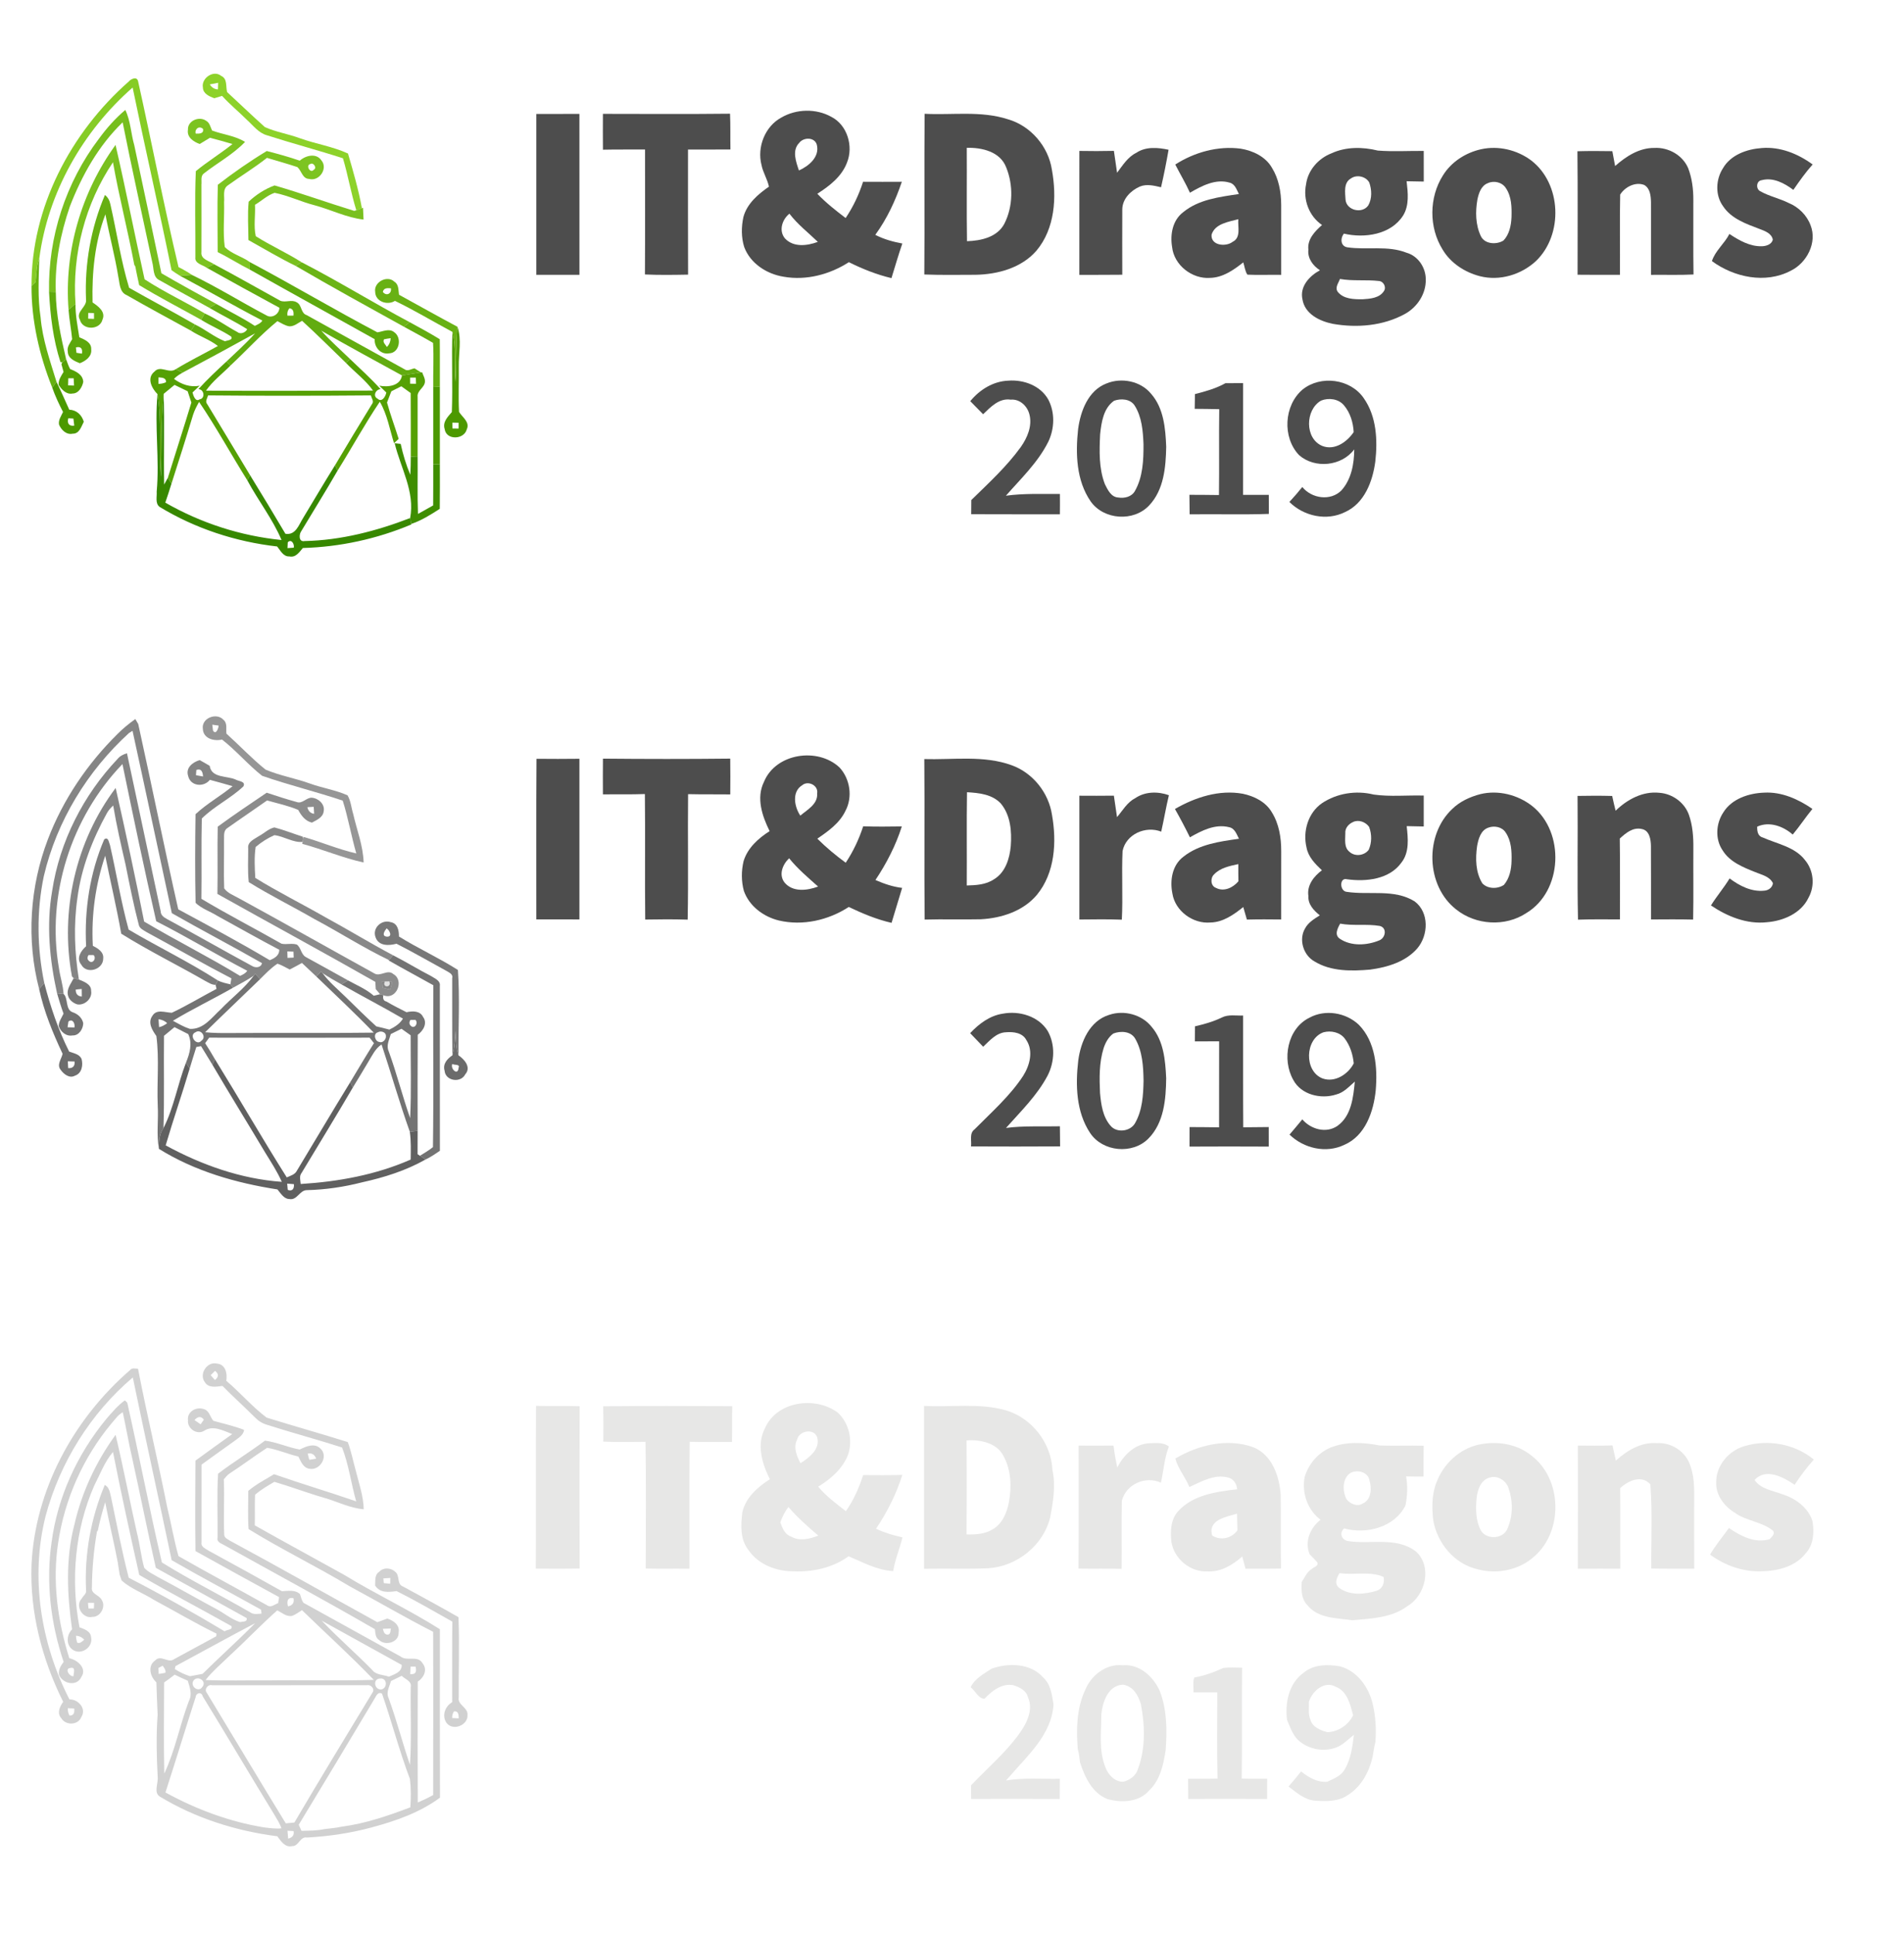 <?xml version="1.0" encoding="UTF-8" ?>
<!DOCTYPE svg PUBLIC "-//W3C//DTD SVG 1.1//EN" "http://www.w3.org/Graphics/SVG/1.1/DTD/svg11.dtd">
<svg width="763pt" height="775pt" viewBox="0 0 763 775" version="1.1" xmlns="http://www.w3.org/2000/svg">
<g id="#8dd22aff">
<path fill="#8dd22a" opacity="1.00" d=" M 81.31 35.07 C 80.58 31.34 85.56 27.88 88.63 30.40 C 91.25 31.58 90.39 34.68 91.02 36.90 C 96.08 41.57 101.04 46.36 106.17 50.94 C 110.62 52.92 115.52 53.67 120.09 55.36 C 126.46 57.66 133.28 58.67 139.45 61.51 C 141.56 68.71 143.67 76.01 145.03 83.41 C 144.47 83.63 143.35 84.05 142.79 84.26 C 140.66 77.40 139.48 70.30 137.43 63.42 C 127.32 60.14 117.04 57.45 106.93 54.19 C 103.57 53.24 101.46 50.27 98.97 48.04 C 95.70 44.78 92.10 41.86 89.00 38.42 C 87.96 38.73 86.91 39.04 85.87 39.37 C 83.89 38.62 81.37 37.57 81.31 35.07 M 84.08 33.82 C 84.81 35.07 85.94 35.75 87.34 35.83 C 87.36 35.17 87.40 33.84 87.42 33.17 C 86.30 33.37 85.19 33.59 84.08 33.82 Z" />
</g>
<g id="#86cc26ff">
<path fill="#86cc26" opacity="1.00" d=" M 51.60 32.66 C 52.44 31.64 54.79 30.54 55.31 32.44 C 60.85 57.27 65.65 82.28 71.54 107.03 C 73.41 107.95 75.23 108.99 76.96 110.18 C 75.32 110.25 73.69 110.40 72.05 110.45 C 70.90 109.79 69.82 109.01 68.74 108.25 C 63.77 83.81 58.18 59.50 53.15 35.07 C 33.18 52.56 19.20 77.14 15.75 103.56 C 14.56 106.59 14.67 109.86 14.25 113.03 C 13.84 113.42 13.03 114.19 12.63 114.58 C 12.50 83.18 28.31 53.16 51.60 32.66 Z" />
</g>
<g id="#77be1eff">
<path fill="#77be1e" opacity="1.00" d=" M 39.63 55.60 C 42.72 51.37 46.20 47.42 50.22 44.05 C 52.35 48.47 52.46 53.52 53.81 58.19 C 57.46 75.28 61.09 92.38 64.67 109.48 C 71.93 113.71 79.30 117.74 86.67 121.77 C 85.97 122.16 84.58 122.95 83.89 123.34 C 77.24 119.63 70.54 116.03 63.92 112.27 C 61.17 111.04 61.72 107.50 61.01 105.04 C 57.04 86.37 52.87 67.74 49.15 49.01 C 39.49 58.31 32.77 70.35 27.97 82.79 C 24.22 93.77 21.93 105.33 22.36 116.97 C 21.68 116.95 20.33 116.92 19.65 116.90 C 19.24 94.98 26.38 73.07 39.63 55.60 Z" />
</g>
<g id="#4d4d4dff">
<path fill="#4d4d4d" opacity="1.00" d=" M 313.09 47.11 C 319.11 43.59 327.05 43.41 333.15 46.82 C 339.55 50.07 342.06 58.61 339.44 65.10 C 337.34 70.72 332.41 74.52 327.53 77.63 C 330.98 81.25 334.91 84.34 338.88 87.36 C 341.89 82.87 344.22 77.97 345.86 72.83 C 351.04 72.86 356.22 72.86 361.40 72.83 C 358.85 80.37 355.47 87.64 350.76 94.10 C 354.16 95.86 357.85 96.88 361.60 97.57 C 360.00 102.15 358.69 106.82 357.24 111.44 C 351.31 110.03 345.63 107.76 340.17 105.05 C 332.49 109.99 323.06 112.49 313.97 110.87 C 307.24 109.78 300.70 105.57 298.24 99.01 C 297.02 95.14 297.06 90.93 297.90 86.99 C 299.33 81.62 303.76 77.82 308.15 74.79 C 307.52 71.77 305.74 69.11 305.15 66.06 C 303.32 58.96 306.56 50.63 313.09 47.11 M 320.27 57.25 C 317.28 60.30 319.00 64.82 320.16 68.30 C 324.12 66.54 328.55 62.86 327.33 57.99 C 326.45 54.88 322.01 54.93 320.27 57.25 M 314.57 95.54 C 317.99 99.20 323.49 98.49 327.74 96.91 C 323.89 93.20 319.61 89.90 316.35 85.62 C 313.43 87.92 311.97 92.46 314.57 95.54 Z" />
<path fill="#4d4d4d" opacity="1.00" d=" M 214.92 45.66 C 220.68 45.64 226.44 45.67 232.19 45.64 C 232.20 67.14 232.20 88.63 232.20 110.12 C 226.44 110.12 220.68 110.13 214.92 110.12 C 214.92 88.63 214.92 67.15 214.92 45.66 Z" />
<path fill="#4d4d4d" opacity="1.00" d=" M 241.61 45.62 C 258.59 45.64 275.57 45.75 292.55 45.56 C 292.76 50.34 292.62 55.12 292.71 59.89 C 287.04 59.95 281.37 59.90 275.71 59.92 C 275.72 76.62 275.66 93.33 275.74 110.04 C 269.97 110.14 264.20 110.24 258.45 109.97 C 258.56 93.28 258.48 76.60 258.49 59.91 C 252.86 59.94 247.24 59.86 241.62 59.98 C 241.57 55.19 241.59 50.41 241.61 45.62 Z" />
<path fill="#4d4d4d" opacity="1.00" d=" M 370.40 109.98 C 370.59 88.51 370.33 67.05 370.53 45.59 C 381.64 46.17 393.09 44.29 403.88 47.78 C 413.00 50.39 420.11 58.64 421.53 68.00 C 423.53 78.96 422.80 91.60 415.32 100.47 C 409.30 107.38 399.80 109.95 390.92 110.10 C 384.08 110.11 377.23 110.25 370.40 109.98 M 387.42 59.23 C 387.50 71.70 387.32 84.17 387.51 96.64 C 393.12 96.47 399.68 95.05 402.50 89.60 C 405.99 82.73 406.10 74.13 403.21 67.04 C 400.81 60.75 393.46 59.06 387.42 59.23 Z" />
<path fill="#4d4d4d" opacity="1.00" d=" M 455.35 61.23 C 459.18 58.65 463.99 59.08 468.29 60.00 C 467.42 65.04 466.42 70.05 465.27 75.03 C 462.52 74.39 459.54 73.62 456.81 74.74 C 453.13 76.34 449.76 79.71 449.74 83.95 C 449.69 92.66 449.73 101.37 449.74 110.08 C 444.00 110.17 438.26 110.10 432.53 110.13 C 432.53 93.58 432.51 77.02 432.54 60.47 C 437.15 60.55 441.76 60.56 446.38 60.45 C 446.83 63.37 447.23 66.29 447.65 69.21 C 449.90 66.27 451.90 62.92 455.35 61.23 Z" />
<path fill="#4d4d4d" opacity="1.00" d=" M 470.97 65.92 C 478.63 61.01 488.05 58.36 497.16 59.56 C 502.09 60.36 507.19 62.76 509.74 67.27 C 512.46 71.67 513.39 76.92 513.42 82.03 C 513.44 91.40 513.42 100.76 513.42 110.13 C 508.90 110.04 504.38 110.27 499.87 110.05 C 498.90 108.59 498.76 106.74 498.22 105.12 C 494.37 108.19 490.03 111.23 484.91 111.34 C 477.70 111.86 470.46 106.23 469.70 98.95 C 468.86 93.97 469.88 88.26 474.11 85.05 C 480.31 79.90 488.76 78.91 496.47 77.74 C 495.58 76.05 494.95 73.82 492.89 73.22 C 487.25 71.46 481.61 74.46 476.85 77.22 C 475.10 73.34 472.89 69.70 470.97 65.92 M 485.52 94.01 C 485.12 98.38 491.21 99.03 493.95 96.90 C 497.41 95.20 495.97 90.89 496.23 87.83 C 492.34 88.90 486.94 89.57 485.52 94.01 Z" />
<path fill="#4d4d4d" opacity="1.00" d=" M 533.52 61.45 C 539.34 58.75 546.01 58.82 552.15 60.33 C 558.26 60.80 564.41 60.42 570.54 60.47 C 570.55 64.56 570.55 68.65 570.55 72.75 C 568.25 72.71 565.96 72.67 563.68 72.62 C 564.20 77.17 564.81 82.25 562.28 86.35 C 557.40 94.04 546.80 95.55 538.56 93.61 C 537.03 95.47 537.17 98.72 540.01 99.10 C 547.84 100.24 556.11 98.26 563.68 101.27 C 568.30 102.57 571.39 107.27 571.35 111.97 C 571.50 117.72 567.92 123.12 562.95 125.82 C 554.24 130.59 543.79 131.45 534.13 129.76 C 528.89 128.71 522.91 125.85 521.95 120.00 C 520.76 114.82 524.74 110.55 528.95 108.29 C 526.14 106.48 523.93 103.53 524.31 100.03 C 523.83 95.86 526.92 92.68 529.78 90.15 C 524.55 86.59 522.11 79.98 523.39 73.83 C 524.12 68.21 528.32 63.47 533.52 61.45 M 541.39 71.48 C 538.34 73.18 539.05 77.16 539.21 80.05 C 539.60 84.29 545.87 85.81 548.31 82.31 C 549.88 79.57 549.74 76.01 548.70 73.10 C 547.32 70.66 543.68 69.85 541.39 71.48 M 536.96 111.77 C 536.40 113.39 534.88 115.16 536.05 116.89 C 538.39 119.87 542.57 119.93 546.03 119.91 C 549.04 119.72 552.84 119.45 554.60 116.60 C 555.66 115.06 554.43 112.71 552.58 112.59 C 547.40 111.99 542.13 112.69 536.96 111.77 Z" />
<path fill="#4d4d4d" opacity="1.00" d=" M 593.51 59.80 C 600.44 58.26 607.94 60.05 613.60 64.28 C 625.79 73.64 626.52 93.97 615.56 104.55 C 609.64 110.07 600.95 112.70 593.03 110.66 C 587.01 109.10 581.33 105.43 578.12 100.02 C 572.56 91.15 572.64 79.09 578.25 70.26 C 581.61 64.84 587.34 61.18 593.51 59.80 M 596.25 73.38 C 593.54 74.38 592.60 77.37 592.05 79.94 C 591.20 84.79 591.27 90.05 593.41 94.58 C 594.95 97.87 599.69 98.12 602.49 96.38 C 604.84 93.93 605.57 90.35 605.71 87.05 C 605.83 83.10 605.77 78.81 603.48 75.40 C 602.03 73.03 598.71 72.23 596.25 73.38 Z" />
<path fill="#4d4d4d" opacity="1.00" d=" M 647.23 66.52 C 651.60 62.65 656.93 59.20 662.98 59.27 C 668.59 58.96 674.31 62.16 676.52 67.41 C 678.05 71.41 678.59 75.74 678.58 80.01 C 678.62 90.00 678.49 99.99 678.65 109.98 C 672.98 110.27 667.29 110.06 661.62 110.13 C 661.59 100.41 661.65 90.69 661.61 80.98 C 661.54 78.51 661.29 75.46 658.89 74.11 C 655.31 72.73 651.15 74.95 649.26 77.96 C 649.03 88.67 649.25 99.40 649.17 110.12 C 643.51 110.11 637.85 110.16 632.19 110.08 C 632.18 93.59 632.30 77.09 632.13 60.60 C 636.79 60.46 641.45 60.50 646.12 60.57 C 646.48 62.55 646.85 64.53 647.23 66.52 Z" />
<path fill="#4d4d4d" opacity="1.00" d=" M 690.44 67.43 C 693.54 62.04 700.04 59.74 705.94 59.32 C 713.32 58.68 720.52 61.60 726.39 65.90 C 723.54 69.08 721.08 72.58 718.66 76.08 C 715.04 73.38 710.55 70.95 705.90 72.21 C 703.78 72.52 703.58 75.67 705.35 76.60 C 708.92 78.63 713.02 79.46 716.70 81.29 C 720.71 82.92 724.07 86.21 725.57 90.29 C 728.30 97.22 724.04 105.37 717.60 108.49 C 707.48 113.81 694.93 111.14 686.03 104.62 C 687.27 100.58 691.09 97.58 693.03 93.74 C 696.91 96.31 701.25 98.81 706.06 98.67 C 707.79 98.62 709.93 97.95 710.43 96.06 C 709.99 93.47 707.17 92.52 705.05 91.71 C 699.70 89.69 693.74 87.60 690.47 82.59 C 687.28 78.20 687.56 71.90 690.44 67.43 Z" />
<path fill="#4d4d4d" opacity="1.00" d=" M 388.82 160.74 C 392.57 156.14 398.04 152.74 404.09 152.52 C 410.19 152.05 416.94 154.50 420.06 160.05 C 422.82 165.25 422.61 171.71 420.10 176.98 C 415.95 185.28 409.15 191.73 403.10 198.62 C 410.28 197.64 417.52 197.96 424.74 197.91 C 424.77 200.63 424.77 203.35 424.73 206.07 C 412.89 206.03 401.04 206.11 389.19 206.03 C 389.20 204.14 389.21 202.25 389.23 200.36 C 396.16 193.58 403.39 186.98 409.09 179.08 C 411.70 175.36 413.71 170.68 412.53 166.07 C 411.70 162.69 408.68 159.80 405.03 160.13 C 400.40 159.43 396.98 163.07 393.97 165.98 C 392.25 164.24 390.55 162.47 388.82 160.74 Z" />
<path fill="#4d4d4d" opacity="1.00" d=" M 443.44 153.63 C 449.44 151.17 457.11 152.67 461.27 157.77 C 466.36 163.52 467.05 171.68 467.34 179.01 C 467.19 187.16 466.41 196.29 460.50 202.52 C 454.29 209.14 442.35 208.35 437.09 200.93 C 431.28 192.55 430.97 181.70 432.04 171.91 C 433.01 164.70 436.07 156.44 443.44 153.63 M 446.45 160.57 C 442.18 163.55 441.37 169.22 440.86 174.02 C 440.54 180.69 440.32 187.67 442.77 194.00 C 443.88 196.24 445.26 199.19 448.12 199.34 C 450.60 199.76 453.51 199.07 454.81 196.72 C 458.00 191.08 458.27 184.36 458.24 178.03 C 458.03 172.71 457.60 167.04 454.66 162.44 C 452.91 159.78 449.16 159.60 446.45 160.57 Z" />
<path fill="#4d4d4d" opacity="1.00" d=" M 521.95 156.11 C 529.23 150.20 541.20 151.76 546.51 159.55 C 551.64 166.84 552.10 176.36 551.13 184.94 C 550.08 192.86 546.79 201.69 539.00 205.18 C 531.64 208.86 522.43 206.84 516.70 201.12 C 518.51 199.19 520.22 197.18 521.88 195.13 C 525.62 199.75 533.18 200.88 537.54 196.51 C 541.53 192.11 542.67 185.82 542.69 180.06 C 537.61 186.84 526.89 187.89 520.57 182.35 C 513.81 175.24 514.50 162.48 521.95 156.11 M 529.40 160.51 C 522.99 164.16 522.77 175.80 529.95 178.70 C 534.87 180.60 539.81 177.07 542.47 173.13 C 542.26 169.30 541.10 165.38 538.58 162.41 C 536.41 159.79 532.43 159.28 529.40 160.51 Z" />
<path fill="#4d4d4d" opacity="1.00" d=" M 478.86 157.90 C 483.05 156.84 487.26 155.66 491.07 153.54 C 493.43 153.51 495.79 153.51 498.16 153.51 C 498.16 168.44 498.18 183.36 498.15 198.28 C 501.58 198.30 505.01 198.29 508.45 198.27 C 508.43 200.81 508.44 203.36 508.48 205.91 C 497.90 206.26 487.32 205.94 476.73 206.08 C 476.68 203.48 476.66 200.87 476.64 198.26 C 480.58 198.28 484.53 198.28 488.48 198.35 C 488.64 186.88 488.43 175.41 488.59 163.95 C 485.31 163.85 482.03 163.84 478.76 163.81 C 478.80 161.84 478.83 159.87 478.86 157.90 Z" />
<path fill="#4d4d4d" opacity="1.00" d=" M 306.16 313.25 C 310.86 301.78 327.72 299.29 336.45 307.53 C 340.69 312.14 341.76 319.39 338.78 324.94 C 336.44 329.84 331.88 333.06 327.53 336.03 C 331.06 339.54 334.89 342.73 338.91 345.67 C 341.91 341.16 344.23 336.23 345.91 331.08 C 351.07 331.27 356.23 331.20 361.39 331.13 C 358.96 338.79 355.26 345.93 350.82 352.60 C 354.24 354.09 357.79 355.33 361.52 355.75 C 360.14 360.43 358.66 365.08 357.28 369.76 C 351.30 368.41 345.64 366.02 340.13 363.40 C 331.94 368.72 321.68 371.06 312.09 368.81 C 305.94 367.30 300.24 363.06 298.09 356.95 C 297.05 353.09 297.05 348.95 297.97 345.07 C 299.56 339.77 303.88 335.90 308.41 333.01 C 305.44 326.98 302.95 319.72 306.16 313.25 M 321.47 314.62 C 317.22 317.22 318.32 323.25 320.71 326.80 C 323.50 324.44 327.78 322.20 327.46 317.94 C 328.06 314.72 323.87 312.60 321.47 314.62 M 314.39 353.60 C 317.69 357.58 323.51 356.84 327.84 355.22 C 323.80 351.63 319.65 348.11 316.23 343.89 C 313.64 346.32 311.95 350.47 314.39 353.60 Z" />
<path fill="#4d4d4d" opacity="1.00" d=" M 214.99 304.03 C 220.72 304.07 226.45 304.11 232.19 304.02 C 232.21 325.47 232.20 346.93 232.19 368.39 C 226.44 368.36 220.68 368.38 214.92 368.37 C 214.96 346.92 214.83 325.47 214.99 304.03 Z" />
<path fill="#4d4d4d" opacity="1.00" d=" M 241.62 303.97 C 258.62 304.13 275.63 304.15 292.63 303.96 C 292.69 308.74 292.69 313.52 292.64 318.30 C 287.00 318.22 281.37 318.33 275.74 318.19 C 275.56 334.95 275.90 351.72 275.57 368.48 C 269.90 368.29 264.23 368.34 258.56 368.44 C 258.37 351.68 258.63 334.91 258.43 318.15 C 252.82 318.36 247.21 318.21 241.61 318.29 C 241.59 313.51 241.57 308.74 241.62 303.97 Z" />
<path fill="#4d4d4d" opacity="1.00" d=" M 370.40 304.13 C 382.09 304.50 394.25 302.52 405.49 306.64 C 413.95 309.72 420.26 317.67 421.58 326.56 C 423.50 337.36 422.77 349.77 415.50 358.57 C 409.99 365.11 401.28 367.90 392.98 368.33 C 385.50 368.49 378.01 368.24 370.54 368.45 C 370.32 347.01 370.60 325.57 370.40 304.13 M 387.42 354.79 C 391.16 354.70 395.13 354.47 398.33 352.30 C 402.90 349.58 404.60 343.99 405.05 338.99 C 405.49 333.16 404.98 326.68 401.10 321.99 C 397.65 318.23 392.29 317.70 387.51 317.42 C 387.32 329.87 387.50 342.33 387.42 354.79 Z" />
<path fill="#4d4d4d" opacity="1.00" d=" M 454.91 319.82 C 458.86 317.10 464.02 317.04 468.42 318.62 C 467.25 323.45 466.44 328.37 465.34 333.22 C 459.11 330.76 451.18 334.24 449.85 341.01 C 449.43 350.16 450.03 359.34 449.56 368.49 C 443.89 368.27 438.22 368.37 432.54 368.42 C 432.51 351.88 432.52 335.35 432.54 318.82 C 437.15 318.85 441.75 318.86 446.37 318.80 C 446.82 321.66 447.22 324.53 447.63 327.40 C 449.91 324.73 451.67 321.48 454.91 319.82 Z" />
<path fill="#4d4d4d" opacity="1.00" d=" M 470.84 324.14 C 478.98 319.44 488.59 316.32 498.05 318.04 C 502.59 318.99 507.23 321.28 509.65 325.43 C 512.55 330.06 513.45 335.64 513.43 341.03 C 513.42 350.16 513.43 359.28 513.42 368.41 C 508.83 368.35 504.25 368.33 499.67 368.45 C 499.18 366.77 498.70 365.10 498.22 363.43 C 494.42 366.46 490.14 369.53 485.08 369.62 C 478.07 370.25 470.88 365.01 469.81 357.96 C 468.76 352.73 469.74 346.63 474.25 343.25 C 480.50 338.28 488.82 337.15 496.50 336.07 C 495.55 334.28 494.85 331.88 492.56 331.44 C 486.97 330.01 481.56 332.80 476.84 335.49 C 474.95 331.65 472.96 327.86 470.84 324.14 M 486.48 350.39 C 484.95 351.83 485.12 354.99 487.29 355.75 C 490.50 357.45 494.13 355.64 496.28 353.11 C 496.23 350.81 496.23 348.51 496.24 346.22 C 492.79 346.98 489.01 347.69 486.48 350.39 Z" />
<path fill="#4d4d4d" opacity="1.00" d=" M 529.79 321.80 C 535.79 317.80 543.46 316.62 550.45 318.35 C 557.09 319.30 563.85 318.57 570.54 318.76 C 570.55 322.89 570.55 327.02 570.54 331.15 C 568.26 331.11 565.98 331.07 563.71 331.01 C 564.25 335.88 564.86 341.47 561.62 345.59 C 556.80 352.37 547.41 353.35 539.79 352.30 C 536.65 351.44 536.81 357.19 539.76 357.35 C 548.73 358.71 558.69 356.07 566.88 361.15 C 572.78 365.54 572.47 374.76 567.92 380.04 C 563.23 385.41 555.94 387.56 549.10 388.49 C 541.59 389.14 533.38 389.28 526.73 385.20 C 522.30 382.73 520.37 376.48 522.96 372.04 C 524.23 369.61 526.66 368.18 528.89 366.75 C 526.51 364.83 524.10 362.36 524.33 359.04 C 523.63 354.74 526.50 351.12 529.73 348.70 C 527.03 346.14 524.25 343.35 523.56 339.53 C 522.03 333.08 524.19 325.65 529.79 321.80 M 542.20 329.37 C 540.41 330.16 538.94 331.83 539.12 333.89 C 539.12 336.34 538.54 339.50 540.73 341.25 C 542.91 343.33 546.67 342.88 548.47 340.53 C 549.78 337.66 549.77 334.23 548.64 331.30 C 547.24 329.33 544.45 328.28 542.20 329.37 M 537.05 370.08 C 536.03 371.93 534.62 374.58 536.92 376.13 C 541.45 379.22 547.82 378.82 552.72 376.79 C 555.25 375.82 555.96 371.75 552.93 371.00 C 547.68 370.12 542.30 371.05 537.05 370.08 Z" />
<path fill="#4d4d4d" opacity="1.00" d=" M 593.18 318.20 C 600.38 316.44 608.25 318.43 614.04 322.98 C 627.18 333.46 626.25 357.05 611.67 365.83 C 603.20 371.43 591.41 370.71 583.52 364.38 C 571.39 354.91 570.82 334.50 582.01 324.09 C 585.07 321.10 589.09 319.28 593.18 318.20 M 596.48 331.60 C 593.37 332.62 592.44 336.15 591.92 339.02 C 591.22 344.00 591.29 349.52 594.02 353.92 C 596.17 356.23 600.15 356.26 602.69 354.54 C 604.93 351.90 605.66 348.33 605.73 344.95 C 605.83 341.07 605.64 336.89 603.38 333.58 C 601.98 331.32 598.85 330.72 596.48 331.60 Z" />
<path fill="#4d4d4d" opacity="1.00" d=" M 647.43 324.84 C 652.04 320.34 658.32 316.93 664.94 317.65 C 670.10 318.00 674.94 321.44 676.75 326.32 C 678.33 330.69 678.64 335.40 678.59 340.02 C 678.52 349.49 678.69 358.97 678.50 368.45 C 672.87 368.31 667.24 368.37 661.62 368.40 C 661.59 358.58 661.66 348.76 661.59 338.95 C 661.55 336.35 661.01 332.75 657.95 332.17 C 654.39 331.33 651.51 333.78 649.10 335.99 C 649.27 346.79 649.13 357.58 649.18 368.38 C 643.57 368.39 637.96 368.27 632.36 368.49 C 631.99 351.96 632.35 335.43 632.18 318.90 C 636.80 318.81 641.43 318.79 646.06 318.92 C 646.48 320.90 646.93 322.87 647.43 324.84 Z" />
<path fill="#4d4d4d" opacity="1.00" d=" M 690.60 325.51 C 693.99 320.03 700.82 317.81 706.96 317.59 C 713.98 317.20 720.64 320.20 726.30 324.11 C 723.55 327.44 721.19 331.08 718.41 334.39 C 714.60 331.04 709.04 328.98 704.17 331.22 C 704.11 332.95 704.38 335.03 706.38 335.55 C 712.19 338.15 719.25 339.29 723.34 344.63 C 726.83 348.80 727.38 354.97 724.72 359.71 C 721.73 365.99 714.59 369.01 707.99 369.52 C 699.98 370.39 692.17 367.19 685.64 362.79 C 687.95 359.06 690.84 355.72 693.11 351.96 C 697.08 354.93 701.89 357.42 707.00 356.87 C 708.68 356.77 710.25 355.63 710.48 353.88 C 709.17 351.13 705.94 350.51 703.40 349.44 C 698.52 347.49 693.13 345.37 690.28 340.66 C 687.23 336.19 687.65 329.92 690.60 325.51 Z" />
<path fill="#4d4d4d" opacity="1.00" d=" M 388.78 413.96 C 392.29 410.21 396.66 406.92 401.86 406.15 C 408.46 404.90 416.17 407.15 419.84 413.07 C 422.93 418.52 422.65 425.44 419.82 430.95 C 415.61 438.93 409.07 445.27 403.14 451.94 C 410.31 451.00 417.54 451.45 424.74 451.27 C 424.76 453.95 424.78 456.64 424.82 459.33 C 412.92 459.42 401.02 459.38 389.12 459.34 C 389.43 457.05 388.35 454.09 390.55 452.49 C 397.33 445.63 404.70 439.18 410.02 431.06 C 412.66 426.88 414.21 421.12 411.28 416.70 C 409.75 413.76 406.08 413.35 403.13 413.60 C 399.23 413.74 396.62 416.96 393.99 419.40 C 392.25 417.59 390.52 415.76 388.78 413.96 Z" />
<path fill="#4d4d4d" opacity="1.00" d=" M 444.50 406.62 C 450.42 404.61 457.58 406.47 461.50 411.43 C 466.35 417.05 467.00 424.92 467.33 432.03 C 467.23 440.41 466.47 449.88 460.22 456.18 C 453.85 462.65 441.90 461.55 436.85 453.96 C 431.23 445.52 430.95 434.73 432.09 424.97 C 433.06 417.46 436.64 409.01 444.50 406.62 M 446.15 414.11 C 444.19 415.52 442.99 417.75 442.25 420.00 C 440.45 425.79 440.54 431.95 440.82 437.95 C 441.24 442.51 441.90 447.46 445.02 451.05 C 447.54 454.09 453.07 453.37 454.91 449.92 C 457.80 444.80 458.16 438.74 458.26 432.99 C 458.17 427.26 457.83 421.20 454.89 416.12 C 453.16 413.16 449.04 412.97 446.15 414.11 Z" />
<path fill="#4d4d4d" opacity="1.00" d=" M 524.77 407.75 C 531.06 404.32 539.32 405.71 544.47 410.54 C 551.23 417.36 552.07 427.80 551.30 436.88 C 550.45 445.36 547.14 455.09 538.70 458.71 C 531.40 462.24 522.45 460.13 516.76 454.60 C 518.49 452.58 520.20 450.56 521.88 448.50 C 525.28 452.48 531.47 454.26 536.00 451.08 C 541.54 447.12 542.33 439.62 542.92 433.37 C 540.62 435.35 538.49 437.79 535.43 438.54 C 529.36 440.51 521.42 438.66 518.27 432.70 C 513.61 424.51 515.89 412.07 524.77 407.75 M 530.40 413.60 C 522.90 416.23 522.49 429.23 530.03 432.12 C 534.98 433.88 540.29 430.38 542.50 426.06 C 542.13 422.52 541.05 418.95 538.86 416.09 C 536.95 413.57 533.35 412.83 530.40 413.60 Z" />
<path fill="#4d4d4d" opacity="1.00" d=" M 489.61 407.70 C 492.25 406.35 495.31 407.02 498.16 406.90 C 498.20 421.82 498.11 436.75 498.21 451.68 C 501.61 451.63 505.02 451.62 508.42 451.58 C 508.43 454.19 508.43 456.80 508.43 459.41 C 497.85 459.35 487.26 459.35 476.68 459.41 C 476.67 456.80 476.67 454.19 476.69 451.59 C 480.63 451.62 484.58 451.62 488.53 451.69 C 488.56 440.19 488.51 428.71 488.55 417.22 C 485.30 417.24 482.06 417.25 478.82 417.26 C 478.83 415.24 478.85 413.23 478.88 411.22 C 482.55 410.37 486.20 409.35 489.61 407.70 Z" />
</g>
<g id="#7cc321ff">
<path fill="#7cc321" opacity="1.00" d=" M 75.32 51.97 C 75.13 48.34 79.87 46.42 82.62 48.40 C 84.05 49.18 84.33 50.95 84.99 52.30 C 89.36 53.93 94.19 54.36 98.20 56.86 C 93.34 61.94 87.03 65.29 81.54 69.62 C 80.32 70.73 80.89 72.56 80.72 74.01 C 80.79 83.01 80.71 92.02 80.72 101.02 C 80.36 103.95 83.93 104.54 85.76 105.86 C 85.02 106.21 83.56 106.93 82.83 107.28 C 81.21 106.09 77.96 105.64 78.29 103.08 C 78.37 91.59 77.97 80.05 78.47 68.58 C 83.18 64.71 88.41 61.52 93.16 57.71 C 90.17 56.83 87.17 55.98 84.15 55.20 C 82.79 56.06 81.41 56.89 80.03 57.70 C 77.58 56.80 74.80 55.02 75.32 51.97 M 78.42 53.54 C 79.81 53.60 81.80 53.59 81.34 51.63 C 79.80 50.24 77.93 51.71 78.42 53.54 Z" />
</g>
<g id="#79c01fff">
<path fill="#79c01f" opacity="1.00" d=" M 27.47 124.15 C 25.64 100.76 32.56 77.04 46.30 58.07 C 50.44 75.96 53.96 94.01 57.94 111.91 C 65.67 116.96 74.10 120.88 82.05 125.58 C 81.69 126.21 80.95 127.48 80.58 128.12 C 72.30 123.51 63.87 119.16 55.77 114.24 C 55.26 111.77 54.67 109.32 54.25 106.83 L 53.81 106.08 C 51.23 92.34 47.70 78.78 45.27 65.01 C 34.17 81.50 28.84 101.92 30.26 121.73 C 29.33 122.54 28.40 123.34 27.47 124.15 Z" />
<path fill="#79c01f" opacity="1.00" d=" M 99.65 80.81 C 102.56 78.03 106.27 75.66 110.02 74.30 C 120.74 77.41 131.27 81.22 141.94 84.49 C 142.16 84.44 142.58 84.32 142.79 84.26 C 143.35 84.05 144.47 83.63 145.03 83.41 L 145.47 83.24 C 145.54 84.82 145.62 86.40 145.69 87.98 C 138.87 87.20 132.66 84.02 126.09 82.25 C 120.65 80.87 115.55 78.35 110.05 77.26 C 107.11 78.23 104.82 80.50 102.18 82.06 C 102.39 86.22 101.59 90.59 102.49 94.64 C 108.43 98.40 114.91 101.28 120.84 105.06 C 120.26 105.43 119.10 106.18 118.52 106.56 C 112.06 103.42 105.84 99.68 99.55 96.18 C 99.53 91.06 99.15 85.91 99.65 80.81 Z" />
</g>
<g id="#7dc421ff">
<path fill="#7dc421" opacity="1.00" d=" M 87.29 74.03 C 93.53 69.19 100.13 64.61 106.90 60.51 C 111.35 61.66 115.79 62.87 120.13 64.38 C 122.51 62.26 126.77 61.20 128.84 64.31 C 131.52 67.57 127.87 72.83 123.85 71.69 C 121.18 71.62 120.85 68.40 119.17 66.95 C 115.14 65.60 111.04 64.48 106.98 63.25 C 101.97 67.22 96.47 70.54 91.30 74.28 C 89.08 75.78 90.05 78.76 89.80 80.99 C 89.96 86.97 89.28 93.07 90.07 98.96 C 92.79 101.76 96.95 102.71 100.11 105.01 C 100.09 105.75 100.04 107.23 100.02 107.97 C 95.68 105.80 91.60 103.14 87.23 101.02 C 87.23 92.03 87.01 83.02 87.29 74.03 M 124.47 65.68 C 122.25 66.10 124.38 69.75 125.73 68.01 C 127.18 67.33 125.59 64.97 124.47 65.68 Z" />
</g>
<g id="#66af13ff">
<path fill="#66af13" opacity="1.00" d=" M 42.05 78.13 C 43.28 79.05 43.95 80.42 44.24 81.90 C 46.79 93.00 48.43 104.45 51.74 115.30 C 60.48 120.30 69.42 124.96 78.14 130.01 C 77.73 130.63 76.91 131.86 76.50 132.48 C 67.92 127.77 59.29 123.14 50.81 118.27 C 47.84 117.05 48.02 113.58 47.42 110.94 C 46.04 102.51 43.81 94.26 42.24 85.86 C 37.97 97.10 36.81 109.23 37.09 121.18 C 39.31 122.66 42.45 124.92 41.08 128.02 C 40.06 132.33 33.11 132.42 32.01 128.10 C 30.18 124.83 34.94 123.06 34.47 119.95 C 33.89 105.67 36.43 91.29 42.05 78.13 M 35.37 125.37 C 35.36 125.95 35.34 127.11 35.33 127.69 C 35.92 127.71 37.09 127.75 37.68 127.77 C 37.68 127.19 37.67 126.03 37.67 125.45 C 37.10 125.43 35.94 125.39 35.37 125.37 Z" />
</g>
<g id="#65b011ff">
<path fill="#65b011" opacity="1.00" d=" M 14.25 113.03 C 14.67 109.86 14.56 106.59 15.75 103.56 C 15.52 111.41 15.05 119.30 16.26 127.10 C 17.01 136.04 20.05 144.52 22.65 153.03 C 22.22 153.60 21.36 154.74 20.93 155.31 C 15.78 142.40 12.57 128.52 12.63 114.58 C 13.03 114.19 13.84 113.42 14.25 113.03 Z" />
</g>
<g id="#5eaa0eff">
<path fill="#5eaa0e" opacity="1.00" d=" M 100.11 105.01 C 117.28 114.15 134.02 124.09 151.23 133.16 C 153.39 132.85 155.96 131.47 157.93 133.07 C 161.15 135.19 160.18 141.41 155.95 141.58 C 152.56 142.19 149.94 139.12 150.15 135.90 C 133.45 126.58 116.69 117.35 100.02 107.97 C 100.04 107.23 100.09 105.75 100.11 105.01 M 153.91 135.94 C 153.17 137.14 154.54 138.05 155.02 139.03 C 156.01 138.08 156.49 136.86 156.56 135.51 C 155.67 135.61 154.79 135.76 153.91 135.94 Z" />
</g>
<g id="#6bb416ff">
<path fill="#6bb416" opacity="1.00" d=" M 120.84 105.06 C 135.51 112.62 149.59 121.32 164.16 129.09 C 163.38 129.69 162.61 130.30 161.83 130.90 C 147.34 122.88 132.82 114.91 118.52 106.56 C 119.10 106.18 120.26 105.43 120.84 105.06 Z" />
</g>
<g id="#62ac10ff">
<path fill="#62ac10" opacity="1.00" d=" M 85.76 105.86 C 94.69 110.61 103.49 115.62 112.35 120.51 C 114.43 121.33 116.92 119.88 118.92 121.14 C 121.04 122.21 120.48 125.54 122.93 126.27 C 135.97 133.53 149.05 140.70 162.09 147.94 C 163.33 148.95 164.81 147.78 166.12 147.58 C 166.76 147.99 168.04 148.81 168.68 149.22 C 166.15 149.61 163.61 149.99 161.09 150.43 C 150.28 144.51 139.44 138.64 128.75 132.50 C 132.34 136.53 136.40 140.10 140.27 143.85 C 139.87 144.24 139.05 145.02 138.64 145.41 C 132.80 139.77 127.06 134.02 121.06 128.54 C 119.44 129.40 117.90 130.82 115.95 130.75 C 114.20 130.49 112.72 129.43 111.16 128.67 C 104.47 134.15 98.65 140.59 92.33 146.48 C 91.93 146.08 91.12 145.28 90.72 144.88 C 94.62 141.18 98.62 137.57 102.22 133.57 C 92.59 138.90 82.90 144.13 73.18 149.30 C 72.49 148.96 71.11 148.28 70.42 147.94 C 75.91 144.58 81.71 141.77 87.32 138.63 C 84.03 136.05 79.98 134.76 76.50 132.48 C 76.91 131.86 77.73 130.63 78.14 130.01 C 82.28 131.99 85.84 135.05 90.12 136.72 C 91.01 136.38 93.58 136.29 92.60 134.82 C 88.76 132.30 84.47 130.57 80.58 128.12 C 80.95 127.48 81.69 126.21 82.05 125.58 C 86.62 127.66 90.69 130.64 95.09 133.02 C 96.36 134.08 98.42 133.26 99.06 131.89 C 94.14 128.81 88.89 126.28 83.89 123.34 C 84.58 122.95 85.97 122.16 86.67 121.77 C 91.79 124.75 97.17 127.28 102.10 130.57 C 103.23 130.03 104.45 129.55 105.15 128.45 C 93.99 122.69 83.14 116.34 72.05 110.45 C 73.69 110.40 75.32 110.25 76.96 110.18 C 87.10 115.07 96.73 121.07 106.71 126.33 C 108.91 127.77 111.98 125.87 111.95 123.30 C 102.21 118.04 92.50 112.69 82.83 107.28 C 83.56 106.93 85.02 106.21 85.76 105.86 M 115.18 126.48 C 115.79 126.47 117.01 126.47 117.62 126.46 C 117.71 125.13 117.65 123.77 116.00 123.50 C 115.29 124.30 115.01 125.29 115.18 126.48 Z" />
<path fill="#62ac10" opacity="1.00" d=" M 164.16 129.09 C 168.23 131.28 172.28 133.50 176.23 135.92 C 176.32 142.24 176.24 148.57 176.27 154.89 C 175.61 154.93 174.28 154.99 173.61 155.03 C 173.52 149.15 173.89 143.26 173.54 137.39 C 169.70 135.13 165.74 133.05 161.83 130.90 C 162.61 130.30 163.38 129.69 164.16 129.09 Z" />
</g>
<g id="#68b114ff">
<path fill="#68b114" opacity="1.00" d=" M 150.35 116.94 C 149.69 113.04 155.20 110.10 158.06 112.89 C 159.88 114.00 159.60 116.28 159.90 118.09 C 167.71 122.38 175.48 126.75 183.34 130.95 C 182.63 138.26 183.00 145.62 182.52 152.95 C 181.84 146.31 182.96 139.51 181.31 132.99 C 173.62 128.87 166.12 124.35 158.27 120.55 C 155.25 122.50 150.38 120.83 150.35 116.94 M 153.41 116.96 C 154.83 118.81 157.01 117.67 156.66 115.52 C 155.31 115.42 153.81 115.25 153.41 116.96 Z" />
</g>
<g id="#5faa0eff">
<path fill="#5faa0e" opacity="1.00" d=" M 19.65 116.90 C 20.33 116.92 21.68 116.95 22.36 116.97 C 22.42 126.10 24.44 135.04 26.48 143.89 C 26.09 144.22 25.33 144.87 24.95 145.19 L 24.23 145.10 C 21.30 136.06 20.14 126.41 19.65 116.90 Z" />
</g>
<g id="#5ca70bff">
<path fill="#5ca70b" opacity="1.00" d=" M 27.47 124.15 C 28.40 123.34 29.33 122.54 30.26 121.73 C 30.18 126.26 31.10 130.69 31.79 135.15 C 33.91 136.04 36.71 137.19 36.55 139.98 C 36.88 142.85 34.33 144.63 31.99 145.54 C 29.89 144.70 27.19 143.57 27.16 140.87 C 26.75 138.99 28.08 137.46 28.91 135.92 C 28.55 131.98 27.76 128.10 27.47 124.15 M 30.42 139.20 C 30.47 139.74 30.58 140.82 30.64 141.36 C 31.18 141.45 32.28 141.62 32.83 141.70 C 33.16 139.74 32.47 138.71 30.42 139.20 Z" />
</g>
<g id="#4d9900ff">
<path fill="#4d9900" opacity="1.00" d=" M 183.34 130.95 C 185.06 136.14 183.74 141.66 183.85 147.00 C 183.94 153.01 183.64 159.03 183.95 165.03 C 185.26 167.19 188.43 169.13 187.05 172.03 C 185.98 176.21 178.83 176.47 178.20 171.95 C 177.28 169.09 179.41 167.05 181.07 165.10 C 181.47 154.41 180.91 143.69 181.31 132.99 C 182.96 139.51 181.84 146.31 182.52 152.95 C 183.00 145.62 182.63 138.26 183.34 130.95 M 181.27 169.34 C 181.27 169.92 181.29 171.09 181.30 171.67 C 181.92 171.68 183.16 171.70 183.78 171.71 C 183.78 171.13 183.78 169.97 183.78 169.39 C 183.15 169.38 181.89 169.35 181.27 169.34 Z" />
</g>
<g id="#55a005ff">
<path fill="#55a005" opacity="1.00" d=" M 26.48 143.89 C 26.99 145.23 27.40 146.62 28.11 147.87 C 30.47 148.82 33.19 150.06 33.37 153.00 C 32.96 155.10 31.47 157.69 29.05 157.68 C 26.57 158.17 24.66 156.07 23.48 154.18 C 23.37 152.22 24.51 150.61 25.47 149.02 C 25.25 148.24 24.82 146.69 24.61 145.91 L 24.95 145.19 C 25.33 144.87 26.09 144.22 26.48 143.89 M 27.36 151.56 C 27.33 152.50 27.30 153.45 27.28 154.40 C 27.88 154.42 29.07 154.47 29.67 154.49 C 29.62 153.51 29.57 152.54 29.52 151.57 C 28.98 151.56 27.90 151.56 27.36 151.56 Z" />
</g>
<g id="#55a004ff">
<path fill="#55a004" opacity="1.00" d=" M 140.27 143.85 C 144.42 147.81 148.66 151.67 152.51 155.92 C 150.52 156.01 149.30 158.76 151.29 159.73 C 153.04 161.40 154.55 158.81 154.81 157.27 C 153.86 156.37 152.92 155.46 151.99 154.53 C 155.42 155.21 160.43 154.68 161.09 150.43 C 163.61 149.99 166.15 149.61 168.68 149.22 L 169.15 149.15 C 169.58 150.43 170.42 151.64 170.28 153.06 C 170.07 155.38 167.06 156.49 167.36 158.97 C 167.34 166.93 167.37 174.90 167.36 182.86 C 166.67 182.89 165.30 182.95 164.61 182.98 C 164.60 174.48 164.65 165.98 164.58 157.48 C 163.32 156.57 162.07 155.67 160.82 154.77 C 159.49 155.44 158.16 156.11 156.82 156.79 C 156.26 158.29 155.68 159.79 155.09 161.28 C 156.45 166.20 158.24 170.98 159.76 175.85 C 159.14 176.42 158.52 177.00 157.90 177.58 C 156.15 172.01 155.20 166.05 152.20 160.97 C 146.16 169.93 140.99 179.45 135.26 188.60 C 135.01 188.06 134.51 186.96 134.26 186.41 C 139.11 178.24 144.03 170.09 149.01 161.99 C 150.01 160.88 148.91 159.58 148.61 158.43 C 126.87 158.61 105.12 158.63 83.38 158.43 C 83.07 159.56 82.09 160.83 83.04 161.92 C 88.75 171.41 94.51 180.87 100.19 190.37 C 99.93 190.90 99.39 191.95 99.12 192.48 C 92.59 182.05 86.68 171.22 79.78 161.03 C 78.85 162.67 77.97 164.36 77.38 166.17 C 74.60 175.40 71.67 184.59 68.72 193.78 C 68.35 193.20 67.62 192.06 67.25 191.49 C 70.37 181.41 73.64 171.38 76.69 161.29 C 76.18 159.78 75.68 158.27 75.20 156.76 C 73.44 155.92 71.68 155.07 69.93 154.22 C 68.49 155.42 67.05 156.62 65.59 157.80 C 64.56 168.84 64.91 179.95 64.54 191.02 C 63.50 180.02 64.96 168.83 63.12 157.93 C 60.81 155.61 58.68 151.49 61.87 148.92 C 64.30 146.17 67.65 149.87 70.42 147.94 C 71.11 148.28 72.49 148.96 73.18 149.30 C 71.94 150.00 70.70 150.76 69.73 151.82 C 72.69 154.01 76.28 155.30 80.01 154.54 C 79.07 155.46 78.12 156.36 77.15 157.25 C 77.44 158.44 78.34 161.22 79.96 160.01 C 82.32 159.73 81.88 155.94 79.50 155.93 C 83.03 152.04 86.87 148.45 90.72 144.88 C 91.12 145.28 91.93 146.08 92.33 146.48 C 89.05 149.81 85.24 152.65 82.55 156.53 C 104.86 156.65 127.17 156.58 149.48 156.49 C 146.47 152.24 142.21 149.15 138.64 145.41 C 139.05 145.02 139.87 144.24 140.27 143.85 M 63.51 151.20 C 63.50 151.85 63.49 153.15 63.49 153.80 C 64.55 153.81 65.56 153.59 66.50 153.16 C 66.65 151.24 64.79 151.33 63.51 151.20 M 164.35 151.30 C 164.35 151.91 164.35 153.13 164.35 153.74 C 164.94 153.74 166.13 153.76 166.72 153.77 C 166.70 153.15 166.65 151.92 166.63 151.30 C 166.06 151.30 164.92 151.30 164.35 151.30 Z" />
</g>
<g id="#4b9900ff">
<path fill="#4b9900" opacity="1.00" d=" M 22.65 153.03 C 24.45 156.69 26.07 160.44 27.75 164.15 C 30.72 164.28 32.75 166.23 33.58 168.99 C 32.58 170.91 31.80 173.86 29.11 173.77 C 26.59 174.32 24.52 172.24 23.65 170.10 C 23.34 168.24 24.54 166.66 25.26 165.06 C 23.62 161.90 22.11 158.67 20.93 155.31 C 21.36 154.74 22.22 153.60 22.65 153.03 M 27.37 167.59 C 26.80 169.62 27.64 170.83 29.76 170.55 C 29.65 169.60 29.54 168.65 29.42 167.71 C 28.90 167.68 27.88 167.62 27.37 167.59 Z" />
</g>
<g id="#4b9801ff">
<path fill="#4b9801" opacity="1.00" d=" M 173.61 155.03 C 174.28 154.99 175.61 154.93 176.27 154.89 C 176.27 165.25 176.25 175.62 176.27 185.98 C 175.61 186.00 174.28 186.03 173.61 186.05 C 173.62 175.71 173.59 165.37 173.61 155.03 Z" />
</g>
<g id="#378800ff">
<path fill="#378800" opacity="1.00" d=" M 63.12 157.93 C 64.96 168.83 63.50 180.02 64.54 191.02 C 64.91 179.95 64.56 168.84 65.59 157.80 C 65.96 169.91 65.56 182.03 65.77 194.14 C 66.14 193.48 66.88 192.15 67.25 191.49 C 67.62 192.06 68.35 193.20 68.72 193.78 C 67.95 196.33 67.10 198.86 66.24 201.39 C 80.50 209.58 96.46 214.74 112.83 216.37 C 109.23 207.90 103.46 200.57 99.12 192.48 C 99.39 191.95 99.93 190.90 100.19 190.37 C 104.98 198.18 109.74 206.00 114.38 213.88 C 118.51 214.53 119.71 210.33 121.47 207.55 C 125.73 200.51 129.90 193.40 134.26 186.41 C 134.51 186.96 135.01 188.06 135.26 188.60 C 130.58 196.74 125.58 204.69 120.78 212.74 C 119.76 214.07 119.64 217.28 122.05 216.79 C 136.58 216.48 150.85 212.79 164.36 207.57 C 164.46 208.16 164.66 209.35 164.76 209.94 L 164.79 210.16 C 151.07 215.92 136.25 219.17 121.36 219.57 C 119.96 221.22 118.51 223.50 115.97 222.95 C 113.49 223.07 112.40 220.57 111.06 218.96 C 94.50 217.09 78.19 211.76 63.93 203.08 C 62.11 201.67 62.95 198.98 62.79 196.99 C 63.98 183.99 61.89 170.93 63.12 157.93 M 115.32 217.29 C 115.29 217.87 115.24 219.03 115.21 219.62 C 115.84 219.57 117.10 219.48 117.73 219.44 C 118.04 218.05 116.80 215.76 115.32 217.29 Z" />
</g>
<g id="#3f8e00ff">
<path fill="#3f8e00" opacity="1.00" d=" M 158.16 177.60 C 158.77 177.67 159.97 177.80 160.57 177.86 C 161.49 182.09 162.73 186.24 164.42 190.23 C 164.56 187.81 164.62 185.40 164.61 182.98 C 165.30 182.95 166.67 182.89 167.36 182.86 C 167.45 190.55 167.21 198.24 167.50 205.92 C 169.52 204.77 171.55 203.64 173.58 202.51 C 173.65 197.03 173.59 191.54 173.61 186.05 C 174.28 186.03 175.61 186.00 176.27 185.98 C 176.26 191.94 176.32 197.90 176.23 203.87 C 172.60 206.23 168.89 208.56 164.76 209.94 C 164.66 209.35 164.46 208.16 164.36 207.57 C 166.37 197.01 160.54 187.54 158.16 177.60 Z" />
</g>
<g id="#969696ff">
<path fill="#969696" opacity="1.00" d=" M 81.29 292.08 C 80.62 287.70 86.81 285.33 89.58 288.44 C 91.21 289.78 90.51 292.12 90.74 293.95 C 96.01 298.70 100.88 303.91 106.41 308.36 C 112.07 310.76 118.20 311.80 123.99 313.87 C 129.01 315.71 134.38 316.49 139.27 318.66 C 140.60 320.91 140.76 323.64 141.53 326.11 C 143.00 332.57 145.52 338.88 145.72 345.58 C 137.35 343.75 129.39 340.33 121.11 338.10 L 121.26 337.32 L 121.47 336.19 L 121.63 335.32 C 128.73 337.38 135.57 340.29 142.78 341.96 C 140.77 334.95 139.54 327.74 137.34 320.79 C 126.66 317.19 115.67 314.55 105.03 310.84 C 99.37 306.39 94.63 300.72 88.98 296.32 C 85.77 297.07 81.48 295.96 81.29 292.08 M 85.07 290.37 C 85.14 290.95 85.29 292.12 85.36 292.71 C 86.51 294.69 87.64 291.70 87.58 290.71 C 86.95 290.62 85.69 290.45 85.07 290.37 Z" />
</g>
<g id="#858585ff">
<path fill="#858585" opacity="1.00" d=" M 47.12 294.06 C 49.30 291.86 51.71 289.90 54.23 288.11 C 54.53 288.61 55.11 289.61 55.40 290.11 C 60.85 314.82 65.85 339.65 71.43 364.34 C 83.73 370.98 96.09 377.58 108.10 384.73 C 109.99 383.96 111.95 382.86 111.91 380.54 C 103.56 376.17 95.37 371.50 87.10 366.97 C 84.23 365.17 80.85 364.12 78.38 361.75 C 78.12 349.92 78.18 338.06 78.35 326.23 C 82.89 321.99 88.41 318.95 93.21 315.00 C 90.18 314.12 87.14 313.28 84.10 312.46 C 81.65 315.56 76.35 315.04 75.41 310.95 C 74.30 307.61 77.21 305.40 80.00 304.55 C 81.36 305.28 82.71 306.05 84.03 306.86 C 84.77 311.84 90.95 310.76 94.46 312.36 C 95.58 313.05 98.59 313.03 97.55 315.08 C 92.44 319.91 85.81 323.03 80.87 327.97 C 80.61 338.68 80.87 349.42 80.71 360.14 C 91.25 366.44 102.18 372.06 112.84 378.13 C 114.83 378.54 116.96 377.83 118.95 378.46 C 120.67 379.73 120.63 382.40 122.54 383.45 C 128.17 386.57 133.84 389.64 139.46 392.81 C 138.80 393.21 137.49 394.02 136.84 394.43 C 134.26 393.00 131.71 391.53 129.25 389.91 C 129.11 389.75 128.83 389.42 128.69 389.25 C 128.04 389.92 127.40 390.59 126.77 391.27 C 124.85 389.45 122.92 387.65 121.00 385.83 C 119.39 386.73 117.76 387.61 116.11 388.46 C 114.49 387.64 112.92 386.70 111.20 386.12 C 108.59 387.82 106.44 390.12 104.24 392.30 C 103.58 391.59 102.93 390.88 102.28 390.17 C 102.13 390.36 101.83 390.75 101.68 390.94 C 99.02 392.74 96.16 394.23 93.36 395.77 C 93.10 395.43 92.58 394.73 92.32 394.38 C 92.43 393.79 92.63 392.60 92.73 392.01 C 81.23 386.03 70.00 379.56 58.60 373.40 C 57.48 372.66 55.94 372.05 55.63 370.59 C 53.54 362.61 51.93 354.50 50.31 346.41 C 48.49 338.56 46.70 330.70 45.36 322.75 C 44.40 323.66 43.48 324.64 42.84 325.82 C 37.00 336.40 32.54 347.91 31.00 359.96 C 29.45 370.74 29.88 381.73 31.62 392.47 C 31.10 392.33 30.05 392.07 29.53 391.93 L 28.84 391.24 C 23.93 365.11 30.35 336.98 46.35 315.72 C 50.39 333.51 54.20 351.35 57.76 369.25 C 70.42 376.77 83.62 383.35 96.20 391.01 C 97.30 390.53 98.41 390.00 99.07 388.96 C 86.80 382.56 74.94 375.39 62.60 369.12 C 57.80 348.21 53.40 327.17 49.07 306.14 C 28.51 327.49 18.50 358.70 23.63 387.99 C 24.11 391.44 25.29 394.78 25.48 398.27 C 24.83 398.21 23.52 398.09 22.87 398.03 C 19.89 384.57 18.51 370.59 20.91 356.92 C 23.91 337.18 33.40 318.56 47.11 304.09 C 48.07 302.90 49.45 302.24 50.88 301.81 C 55.42 322.90 59.86 344.01 64.38 365.10 C 64.41 366.65 65.60 367.55 66.86 368.20 C 78.34 374.40 89.66 380.89 101.13 387.10 C 102.42 387.90 104.72 387.69 104.96 385.88 C 93.03 379.05 80.80 372.71 68.86 365.88 C 63.58 341.53 58.44 317.16 53.11 292.82 C 52.76 293.04 52.06 293.47 51.72 293.68 C 35.04 308.89 22.71 329.02 17.56 351.06 C 14.60 365.15 14.83 379.80 17.75 393.88 C 17.06 394.68 16.38 395.49 15.69 396.30 C 10.53 376.53 11.93 355.29 19.21 336.25 C 25.27 320.36 35.04 305.98 47.12 294.06 M 78.68 308.51 C 78.64 309.03 78.57 310.08 78.53 310.60 C 79.24 310.73 80.66 310.99 81.37 311.12 C 81.24 309.30 80.70 307.79 78.68 308.51 M 115.14 381.21 C 115.16 381.86 115.19 383.15 115.21 383.80 C 115.83 383.77 117.07 383.71 117.69 383.68 C 117.67 383.09 117.63 381.90 117.61 381.30 C 116.99 381.28 115.76 381.23 115.14 381.21 Z" />
</g>
<g id="#8c8c8cff">
<path fill="#8c8c8c" opacity="1.00" d=" M 87.25 331.22 C 93.67 326.51 100.29 322.09 106.87 317.62 C 110.84 318.93 114.81 320.23 118.85 321.33 C 121.11 322.23 122.73 319.56 124.93 319.62 C 127.57 319.81 130.31 322.22 129.71 325.08 C 129.44 327.54 126.89 328.57 124.99 329.60 C 122.28 328.95 120.75 326.79 119.49 324.50 C 115.51 322.81 111.19 321.91 107.03 320.72 C 101.72 324.48 96.30 328.10 91.00 331.87 C 89.36 333.04 89.91 335.28 89.77 337.01 C 89.85 343.32 89.58 349.64 89.84 355.95 C 91.30 357.97 93.78 358.79 95.86 359.99 C 113.97 369.87 131.92 380.05 149.99 390.01 C 152.39 391.53 155.32 388.16 157.65 390.30 C 162.18 392.89 158.80 400.93 153.64 398.77 C 153.31 398.67 152.64 398.46 152.30 398.36 C 151.87 397.84 151.01 396.81 150.57 396.29 C 150.53 395.57 150.45 394.13 150.41 393.41 C 129.42 381.47 108.18 369.97 87.12 358.17 C 87.31 349.19 87.04 340.20 87.25 331.22 M 123.17 323.41 C 123.49 324.83 124.34 325.89 125.89 326.07 C 125.84 325.37 125.75 323.96 125.71 323.26 C 125.08 323.30 123.80 323.37 123.17 323.41 M 153.16 393.16 C 153.20 393.80 153.30 395.10 153.34 395.74 C 154.12 395.93 155.69 396.31 156.47 396.50 C 156.27 395.49 158.13 392.84 156.00 393.22 C 155.56 393.23 154.68 393.24 154.24 393.25 L 153.16 393.16 Z" />
</g>
<g id="#888888ff">
<path fill="#888888" opacity="1.00" d=" M 103.80 334.97 C 105.88 333.88 107.63 332.03 109.96 331.53 C 113.82 332.54 117.53 334.04 121.34 335.24 L 121.47 336.19 L 121.26 337.32 C 117.53 337.73 113.81 335.07 109.96 334.63 C 107.24 335.81 104.71 337.45 102.44 339.37 C 101.84 343.42 102.07 347.66 102.30 351.76 C 111.43 357.40 121.10 362.20 130.42 367.54 C 139.53 372.49 148.36 377.91 157.53 382.76 C 157.11 383.24 156.28 384.19 155.86 384.67 C 145.59 379.73 135.94 373.53 125.87 368.17 C 117.21 363.16 108.16 358.73 99.68 353.44 C 99.19 348.95 99.49 344.40 99.46 339.89 C 99.10 337.22 102.03 336.20 103.80 334.97 Z" />
</g>
<g id="#7d7d7dff">
<path fill="#7d7d7d" opacity="1.00" d=" M 41.76 336.32 C 43.43 335.07 43.62 337.57 44.08 338.63 C 46.65 349.88 48.49 361.34 51.55 372.47 C 63.35 379.44 75.78 385.40 87.32 392.86 C 87.09 393.29 86.62 394.16 86.39 394.60 C 84.77 394.64 83.44 393.62 82.07 392.94 C 70.97 386.55 59.45 380.90 48.59 374.11 C 46.73 363.64 44.28 353.28 42.16 342.86 C 38.25 354.46 36.54 366.72 37.20 378.95 C 39.15 379.97 41.65 381.40 41.36 384.01 C 41.44 388.48 34.72 390.57 32.55 386.49 C 30.41 383.94 32.48 380.91 34.51 379.12 C 33.76 364.55 36.01 349.76 41.76 336.32 M 35.50 382.65 C 34.76 383.77 34.97 384.67 36.13 385.36 C 37.65 385.87 38.59 383.63 37.49 382.67 C 36.99 382.67 35.99 382.66 35.50 382.65 Z" />
</g>
<g id="#787878ff">
<path fill="#787878" opacity="1.00" d=" M 150.53 375.62 C 149.02 371.87 152.95 368.25 156.61 369.49 C 159.39 369.97 159.88 372.88 159.88 375.23 C 167.56 380.03 175.87 383.77 183.50 388.64 C 184.30 399.98 183.64 411.46 183.74 422.85 C 182.65 419.68 182.74 416.29 182.53 412.99 C 182.32 416.29 182.27 419.65 181.29 422.84 C 181.14 412.55 181.26 402.25 181.21 391.95 C 181.66 390.38 180.05 389.71 179.02 389.08 C 172.31 385.43 165.70 381.58 158.89 378.13 C 155.90 378.93 151.82 379.15 150.53 375.62 M 154.97 375.29 C 157.43 375.49 156.18 372.71 154.93 371.98 C 154.09 373.00 152.79 375.02 154.97 375.29 Z" />
</g>
<g id="#737373ff">
<path fill="#737373" opacity="1.00" d=" M 157.53 382.76 C 162.71 385.39 167.65 388.46 172.82 391.12 C 174.22 392.07 176.57 392.88 176.26 394.99 C 176.31 417.02 176.22 439.06 176.28 461.10 C 174.43 462.35 172.59 463.63 170.55 464.57 C 169.99 464.20 168.85 463.46 168.28 463.09 C 170.04 461.95 171.90 460.96 173.50 459.61 C 173.80 438.00 173.50 416.37 173.65 394.76 C 167.68 391.43 161.66 388.21 155.73 384.82 L 155.86 384.67 C 156.28 384.19 157.11 383.24 157.53 382.76 Z" />
<path fill="#737373" opacity="1.00" d=" M 126.77 391.27 C 127.40 390.59 128.04 389.92 128.69 389.25 C 128.83 389.42 129.11 389.75 129.25 389.91 C 131.89 393.52 135.36 396.37 138.53 399.48 C 142.58 403.44 146.61 407.43 150.80 411.24 C 152.55 411.63 154.29 412.06 156.02 412.54 C 158.17 411.51 160.22 410.22 161.48 408.13 C 153.35 403.41 145.00 399.09 136.84 394.43 C 137.49 394.02 138.80 393.21 139.46 392.81 C 142.96 394.76 146.75 396.30 149.79 398.97 C 150.63 398.79 151.47 398.59 152.30 398.36 C 152.64 398.46 153.31 398.67 153.64 398.77 C 153.34 399.72 153.55 401.06 154.81 401.26 C 157.44 402.82 160.18 404.18 162.90 405.57 C 165.25 405.05 168.28 404.91 169.53 407.44 C 171.41 409.98 169.61 413.01 167.41 414.59 C 167.31 427.43 167.36 440.27 167.37 453.10 C 166.58 453.19 165.02 453.38 164.23 453.47 C 160.10 441.92 156.76 430.11 152.90 418.48 C 150.37 420.15 149.11 422.97 147.59 425.46 C 145.55 428.91 143.47 432.34 141.38 435.76 C 141.12 435.22 140.61 434.15 140.35 433.61 C 143.49 428.38 146.59 423.12 149.86 417.96 C 149.42 417.41 148.55 416.32 148.12 415.77 C 126.69 415.83 105.25 415.83 83.82 415.77 C 83.42 416.32 82.62 417.42 82.21 417.97 C 83.57 420.10 84.92 422.24 86.16 424.45 C 85.90 424.99 85.38 426.08 85.12 426.62 C 83.63 424.11 82.05 421.66 80.56 419.15 C 80.09 419.24 79.15 419.41 78.68 419.50 C 77.79 422.39 76.84 425.27 76.00 428.18 C 75.64 427.58 74.90 426.38 74.53 425.78 C 76.02 422.11 77.19 418.15 75.43 414.33 C 73.58 413.43 71.74 412.50 69.92 411.55 C 68.53 412.72 67.14 413.88 65.72 415.02 C 65.58 427.35 65.89 439.69 65.51 452.01 C 63.73 454.42 63.81 457.47 63.69 460.32 C 62.63 454.61 63.55 448.72 63.21 442.94 C 62.82 433.66 63.88 424.31 62.66 415.10 C 61.03 412.79 59.09 409.78 61.06 407.03 C 62.75 404.16 66.24 405.73 68.86 405.79 C 74.96 402.89 80.78 399.39 86.76 396.22 C 86.67 395.82 86.48 395.01 86.39 394.60 C 86.62 394.16 87.09 393.29 87.32 392.86 C 88.89 393.66 90.62 394.00 92.32 394.38 C 92.58 394.73 93.10 395.43 93.36 395.77 C 85.41 400.32 77.13 404.27 69.29 409.00 C 71.50 410.19 73.69 411.47 76.09 412.25 C 81.60 412.51 84.86 407.68 88.48 404.38 C 92.82 399.84 97.96 396.04 101.68 390.94 C 101.83 390.75 102.13 390.36 102.28 390.17 C 102.93 390.88 103.58 391.59 104.24 392.30 C 96.91 399.42 89.48 406.42 82.20 413.59 C 85.46 413.91 88.73 413.95 92.00 413.91 C 111.26 413.78 130.52 414.02 149.77 413.75 C 142.34 406.03 134.48 398.71 126.77 391.27 M 63.53 408.38 C 63.59 409.44 63.66 410.50 63.74 411.56 C 64.94 411.32 66.01 410.69 66.98 409.97 C 66.03 409.02 64.83 408.54 63.53 408.38 M 164.49 408.65 C 163.77 409.77 163.98 410.68 165.13 411.39 C 166.67 411.88 167.56 409.55 166.44 408.63 C 165.95 408.63 164.98 408.64 164.49 408.65 M 156.60 414.33 C 156.01 416.56 154.68 418.89 155.76 421.21 C 158.97 430.04 161.26 439.16 164.36 448.02 C 164.89 436.97 164.53 425.89 164.57 414.82 C 163.33 413.96 162.10 413.09 160.89 412.20 C 159.46 412.91 158.03 413.63 156.60 414.33 M 78.37 413.59 C 75.49 414.70 78.74 419.35 80.73 416.97 C 82.92 415.51 80.47 412.10 78.37 413.59 M 151.48 413.60 C 149.40 414.08 150.23 417.37 152.10 417.49 C 153.39 418.04 154.89 416.31 154.64 415.02 C 154.71 413.51 152.53 412.90 151.48 413.60 Z" />
<path fill="#737373" opacity="1.00" d=" M 22.87 398.03 C 23.52 398.09 24.83 398.21 25.48 398.27 C 27.39 399.88 26.10 404.56 29.10 405.57 C 31.14 406.26 32.85 407.73 33.35 409.91 C 33.36 412.21 31.65 415.00 29.07 414.87 C 26.54 415.36 24.29 413.42 23.52 411.14 C 23.56 409.29 24.72 407.75 25.46 406.13 C 24.48 403.46 23.66 400.75 22.87 398.03 M 27.42 409.29 C 27.33 409.87 27.16 411.02 27.07 411.60 C 27.77 411.62 29.15 411.66 29.85 411.68 C 30.11 410.15 29.17 407.98 27.42 409.29 Z" />
</g>
<g id="#777777ff">
<path fill="#777777" opacity="1.00" d=" M 29.53 391.93 C 30.05 392.07 31.10 392.33 31.62 392.47 C 33.67 393.33 36.62 394.34 36.52 397.05 C 37.05 400.09 33.91 402.96 30.93 402.42 C 29.26 401.87 27.64 400.62 27.24 398.83 C 26.57 396.26 28.48 394.08 29.53 391.93 M 30.35 396.49 C 30.30 398.12 31.08 399.16 32.78 399.30 C 32.77 398.54 32.76 397.02 32.75 396.25 C 32.15 396.31 30.95 396.43 30.35 396.49 Z" />
</g>
<g id="#565656b9">
<path fill="#565656" opacity="0.73" d=" M 153.16 393.16 L 154.24 393.25 C 152.90 395.84 157.14 395.87 156.00 393.22 C 158.13 392.84 156.27 395.49 156.47 396.50 C 155.69 396.31 154.12 395.93 153.34 395.74 C 153.30 395.10 153.20 393.80 153.16 393.16 Z" />
</g>
<g id="#0e0e0e1e">
<path fill="#0e0e0e" opacity="0.12" d=" M 154.24 393.25 C 154.68 393.24 155.56 393.23 156.00 393.22 C 157.14 395.87 152.90 395.84 154.24 393.25 Z" />
</g>
<g id="#6d6d6dff">
<path fill="#6d6d6d" opacity="1.00" d=" M 15.69 396.30 C 16.38 395.49 17.06 394.68 17.75 393.88 C 20.20 403.32 23.32 412.59 27.70 421.33 C 29.46 422.03 31.76 422.31 32.67 424.23 C 33.37 426.75 32.83 430.09 30.00 431.01 C 27.83 432.21 25.53 430.37 24.32 428.66 C 22.63 426.62 24.63 424.31 25.09 422.23 C 21.17 413.91 17.63 405.32 15.69 396.30 M 27.18 425.24 C 27.22 425.92 27.29 427.29 27.32 427.97 C 29.18 428.10 30.06 427.16 29.89 425.32 C 29.21 425.30 27.86 425.26 27.18 425.24 Z" />
</g>
<g id="#6b6b6bff">
<path fill="#6b6b6b" opacity="1.00" d=" M 182.53 412.99 C 182.74 416.29 182.65 419.68 183.74 422.85 C 186.15 424.49 188.93 427.65 186.43 430.48 C 184.59 434.08 178.50 433.13 178.16 429.01 C 177.36 426.25 179.22 424.27 181.29 422.84 C 182.27 419.65 182.32 416.29 182.53 412.99 M 181.25 426.32 C 180.38 428.33 183.58 431.16 183.76 427.84 C 184.50 426.28 181.99 426.83 181.25 426.32 Z" />
</g>
<g id="#606060ff">
<path fill="#606060" opacity="1.00" d=" M 86.16 424.45 C 95.87 440.14 105.07 456.14 114.92 471.75 C 116.42 471.08 118.23 470.63 119.01 469.01 C 126.14 457.22 133.13 445.34 140.35 433.61 C 140.61 434.15 141.12 435.22 141.38 435.76 C 134.67 447.24 127.71 458.57 120.86 469.96 C 119.82 471.26 120.39 472.91 120.50 474.40 C 135.59 473.47 150.68 470.72 164.57 464.61 C 164.63 460.90 164.75 457.16 164.23 453.47 C 165.02 453.38 166.58 453.19 167.37 453.10 C 167.37 456.22 167.38 459.33 167.34 462.45 C 167.57 462.61 168.05 462.93 168.28 463.09 C 168.85 463.46 169.99 464.20 170.55 464.57 C 162.67 469.04 153.90 471.80 145.07 473.73 C 137.84 475.59 130.43 476.68 122.96 476.86 C 120.09 476.84 119.07 481.01 115.99 480.43 C 113.69 480.37 112.50 478.09 111.17 476.57 C 94.57 474.00 78.03 469.26 63.69 460.32 C 63.81 457.47 63.73 454.42 65.51 452.01 C 69.70 443.73 71.19 434.41 74.53 425.78 C 74.90 426.38 75.64 427.58 76.00 428.18 C 72.94 438.47 69.41 448.62 66.39 458.92 C 80.74 466.74 96.53 472.37 112.92 473.53 C 111.10 469.38 108.59 465.60 106.24 461.75 C 99.24 450.02 92.05 438.40 85.12 426.62 C 85.38 426.08 85.90 424.99 86.16 424.45 M 115.08 474.25 C 115.14 474.88 115.26 476.14 115.31 476.76 C 117.24 477.48 117.94 476.20 117.78 474.46 C 117.11 474.41 115.76 474.30 115.08 474.25 Z" />
</g>
<g id="#d1d1d1ff">
<path fill="#d1d1d1" opacity="1.00" d=" M 82.11 553.83 C 79.60 550.60 82.97 545.37 86.97 546.37 C 90.43 546.66 91.17 550.43 90.68 553.25 C 96.26 557.95 101.02 563.62 106.85 568.00 C 117.65 571.35 128.57 574.40 139.36 577.80 C 140.73 581.41 141.44 585.21 142.48 588.92 C 143.77 594.14 145.62 599.30 145.76 604.73 C 140.22 604.27 135.18 601.64 129.90 600.13 C 123.19 598.20 116.66 595.71 109.96 593.73 C 107.28 595.30 104.54 596.86 102.20 598.93 C 102.03 603.00 102.20 607.08 102.10 611.17 C 113.98 617.89 126.01 624.36 137.94 631.01 C 150.48 638.69 163.86 644.93 176.28 652.79 C 176.29 675.29 176.22 697.78 176.31 720.28 C 168.27 726.23 158.65 729.59 149.07 732.16 C 140.55 734.48 131.83 735.78 123.02 736.25 C 120.20 735.70 119.78 739.80 117.09 739.68 C 114.25 740.37 112.57 737.68 111.13 735.75 C 94.65 733.64 78.40 728.53 64.15 719.90 C 61.40 718.33 63.50 714.55 63.19 712.01 C 62.75 703.68 62.56 695.32 63.17 687.00 C 62.96 682.68 62.81 678.37 62.67 674.06 C 60.21 671.87 59.02 667.52 62.14 665.34 C 64.45 662.76 67.42 666.65 69.81 664.76 C 75.42 661.71 81.04 658.67 86.65 655.62 C 86.68 655.35 86.74 654.82 86.77 654.55 C 78.28 650.41 70.15 645.57 61.82 641.11 C 57.53 638.37 52.57 636.68 48.74 633.26 C 48.54 632.69 48.15 631.54 47.96 630.97 C 47.72 629.28 47.46 627.59 47.18 625.92 C 45.66 617.88 43.68 609.94 42.15 601.90 C 41.03 605.63 39.98 609.39 39.21 613.21 L 38.86 613.69 C 37.55 621.06 36.92 628.56 36.83 636.04 C 36.40 638.77 39.91 639.06 40.81 641.13 C 42.50 643.81 40.23 647.95 37.02 647.84 C 33.18 648.74 29.95 643.49 32.69 640.59 C 33.29 639.42 34.80 638.55 34.48 637.08 C 33.81 622.69 36.42 608.23 41.99 594.96 C 43.85 595.92 44.05 598.09 44.51 599.91 C 46.76 610.68 48.84 621.49 51.58 632.15 C 64.62 638.87 77.43 646.10 90.02 653.63 C 90.84 652.90 93.47 653.11 92.72 651.52 C 80.46 644.62 67.96 638.13 55.81 631.03 C 52.13 614.65 48.51 598.25 45.28 581.77 C 41.89 585.75 40.08 590.75 37.72 595.35 C 29.98 613.06 28.28 633.11 31.85 652.02 C 33.83 652.75 36.36 653.55 36.51 656.08 C 37.35 660.01 32.57 663.28 29.22 661.06 C 26.37 659.21 26.63 655.04 28.89 652.84 C 26.89 638.96 26.22 624.57 29.81 610.88 C 32.76 597.91 38.50 585.64 46.32 574.90 C 49.42 587.90 51.92 601.03 54.85 614.08 C 56.06 618.72 56.50 623.54 57.79 628.17 C 59.26 629.81 61.34 630.72 63.20 631.83 C 71.04 635.98 78.71 640.41 86.53 644.60 C 89.78 646.30 92.65 648.79 96.17 649.93 C 97.22 649.65 99.21 649.98 98.83 648.31 C 86.72 641.58 74.58 634.89 62.45 628.19 C 59.17 613.82 56.31 599.34 53.13 584.95 C 51.65 578.62 50.57 572.20 49.20 565.85 C 47.23 566.92 46.01 568.87 44.54 570.50 C 33.32 584.04 25.92 600.66 23.32 618.05 C 20.90 633.58 23.10 649.50 27.77 664.41 C 30.97 665.06 34.98 668.42 32.62 671.88 C 30.83 675.90 25.16 674.70 23.65 671.07 C 23.31 669.09 24.36 667.37 25.50 665.88 C 20.35 650.58 18.32 634.06 20.66 618.04 C 23.03 599.87 31.00 582.57 42.65 568.48 C 44.94 565.86 47.18 563.13 50.03 561.09 C 50.27 561.32 50.76 561.78 51.00 562.01 C 55.81 583.31 59.89 604.79 64.88 626.04 C 76.32 633.15 88.50 639.20 100.19 645.97 C 101.54 647.00 103.25 646.65 104.82 646.53 C 104.76 646.13 104.64 645.33 104.58 644.93 C 92.68 638.29 80.59 631.94 68.79 625.12 C 63.66 600.71 58.28 576.34 53.22 551.91 C 36.28 566.26 23.99 586.06 18.26 607.50 C 12.07 632.08 16.37 658.54 27.83 680.91 C 31.33 680.78 34.78 684.64 32.60 687.92 C 31.36 691.30 26.33 691.45 24.56 688.44 C 22.71 686.40 23.98 683.74 25.32 681.86 C 16.86 664.95 11.93 646.00 12.63 627.03 C 14.02 596.93 29.51 568.53 52.09 548.99 C 52.90 547.95 54.19 548.39 55.31 548.42 C 58.91 567.01 63.34 585.42 67.02 604.00 C 68.63 610.47 69.70 617.10 71.53 623.50 C 83.31 630.22 95.28 636.62 107.11 643.24 C 108.58 644.29 110.09 642.79 111.46 642.33 C 111.55 641.73 111.74 640.52 111.84 639.92 C 100.63 633.83 89.49 627.65 78.33 621.47 C 78.16 609.40 78.24 597.31 78.32 585.24 C 83.21 581.65 88.14 578.13 93.06 574.60 C 89.58 573.26 85.32 570.91 81.81 573.28 C 78.88 575.07 74.98 572.36 75.34 569.04 C 74.87 565.67 78.64 563.51 81.59 564.58 C 83.87 565.11 84.17 567.73 85.50 569.28 C 89.61 570.44 93.81 571.35 97.81 572.91 C 97.58 575.00 95.65 576.03 94.17 577.21 C 89.67 580.38 85.23 583.63 80.76 586.84 C 80.75 597.23 80.74 607.62 80.75 618.01 C 80.43 619.90 82.61 620.61 83.85 621.46 C 93.61 626.75 103.31 632.13 112.98 637.55 C 115.46 637.47 118.18 636.85 120.20 638.70 C 120.65 639.86 120.83 641.20 121.63 642.21 C 134.56 649.38 147.50 656.53 160.45 663.67 C 163.11 665.85 167.35 663.04 169.34 666.43 C 171.44 669.00 169.85 672.20 167.42 673.79 C 167.34 689.93 167.33 706.08 167.42 722.22 C 169.52 721.33 171.58 720.33 173.58 719.22 C 173.61 697.41 173.67 675.61 173.57 653.81 C 162.28 648.06 151.34 641.63 140.18 635.62 C 126.87 627.60 112.79 620.82 99.61 612.66 C 99.25 607.57 99.50 602.45 99.49 597.36 C 102.63 594.69 106.32 592.81 109.82 590.68 C 120.73 594.50 131.82 597.77 142.74 601.56 C 140.70 594.41 139.78 586.89 137.07 579.97 C 127.08 576.74 116.92 574.06 106.93 570.85 C 105.09 570.33 103.46 569.26 102.14 567.89 C 97.88 563.63 93.39 559.60 89.16 555.31 C 86.79 555.56 83.62 556.31 82.11 553.83 M 84.42 551.00 C 84.98 551.63 85.54 552.28 86.11 552.93 C 87.68 551.77 87.75 550.43 86.17 549.27 C 85.59 549.84 85.00 550.41 84.42 551.00 M 77.93 568.98 C 78.75 569.54 79.56 570.12 80.39 570.68 C 80.71 570.22 81.37 569.28 81.69 568.82 C 80.49 567.20 79.16 567.64 77.93 568.98 M 115.41 643.62 C 117.19 643.30 118.04 642.18 117.60 640.35 C 115.18 639.86 114.84 641.66 115.41 643.62 M 35.26 642.21 C 35.31 642.78 35.41 643.91 35.46 644.48 C 36.00 644.48 37.09 644.47 37.63 644.47 C 37.65 643.91 37.69 642.80 37.71 642.24 C 37.10 642.23 35.88 642.22 35.26 642.21 M 117.15 647.41 C 114.85 647.96 113.02 646.15 111.10 645.24 C 104.60 650.99 98.63 657.31 92.23 663.18 C 88.92 666.47 85.26 669.43 82.38 673.14 C 90.57 673.51 98.78 673.21 106.99 673.30 C 121.25 673.09 135.53 673.51 149.80 673.08 C 140.54 663.43 130.59 654.47 121.01 645.14 C 119.78 645.98 118.54 646.83 117.15 647.41 M 149.08 669.03 C 150.66 671.19 153.56 670.97 155.86 671.80 C 158.04 670.80 161.04 670.08 160.99 667.09 C 150.28 661.20 139.59 655.27 128.90 649.34 C 135.35 656.16 142.50 662.32 149.08 669.03 M 70.32 667.58 C 70.26 667.87 70.13 668.45 70.06 668.74 C 71.94 669.97 73.99 670.95 76.15 671.61 C 77.83 671.35 79.49 670.94 81.18 670.67 C 88.12 663.81 95.40 657.30 102.26 650.36 C 91.55 655.98 80.98 661.86 70.32 667.58 M 30.44 655.42 C 30.49 656.33 30.64 657.23 30.90 658.12 C 32.08 658.75 32.91 657.61 33.75 657.01 C 32.88 655.99 31.75 655.47 30.44 655.42 M 63.48 668.32 C 63.51 668.92 63.56 670.11 63.59 670.70 C 64.50 670.58 65.41 670.43 66.31 670.24 C 66.51 669.11 65.76 668.26 65.19 667.40 C 64.76 667.63 63.91 668.09 63.48 668.32 M 164.52 667.75 C 164.46 668.74 164.41 669.74 164.38 670.76 C 166.63 671.04 167.06 669.71 166.51 667.75 C 166.01 667.75 165.02 667.75 164.52 667.75 M 29.44 671.63 C 29.48 670.27 30.51 667.72 28.14 668.32 C 25.89 668.53 27.61 671.73 29.44 671.63 M 65.76 674.12 C 65.73 686.29 65.57 698.46 65.83 710.62 C 70.20 701.37 72.06 691.09 75.71 681.52 C 77.14 678.82 76.04 676.08 75.25 673.42 C 73.48 672.65 71.72 671.85 70.00 671.00 C 68.61 672.07 67.20 673.12 65.76 674.12 M 152.23 672.54 C 149.19 672.73 150.08 677.29 152.91 676.90 C 155.47 676.23 155.09 672.09 152.23 672.54 M 156.67 673.55 C 156.10 675.78 154.59 678.06 155.73 680.38 C 158.94 689.18 161.26 698.27 164.29 707.14 C 164.97 696.76 164.45 686.32 164.60 675.93 C 165.09 673.54 162.29 672.82 160.97 671.45 C 159.54 672.15 158.11 672.86 156.67 673.55 M 77.45 673.51 C 76.22 675.78 79.58 678.22 81.05 675.95 C 83.13 673.63 79.08 670.97 77.45 673.51 M 82.75 678.07 C 93.35 695.56 103.83 713.13 114.52 730.57 C 115.38 730.49 117.11 730.32 117.97 730.24 C 128.27 712.68 138.89 695.31 149.43 677.90 C 150.16 676.46 148.43 674.85 146.99 675.23 C 126.33 675.23 105.67 675.25 85.00 675.24 C 83.45 674.75 81.79 676.71 82.75 678.07 M 78.40 680.00 C 74.30 692.70 70.42 705.48 66.30 718.19 C 78.62 724.96 91.95 729.92 105.85 732.20 C 108.14 732.47 110.46 732.81 112.77 732.57 C 112.16 730.62 110.99 728.93 109.99 727.18 C 100.33 711.41 90.93 695.48 81.26 679.72 C 80.81 677.71 78.53 678.24 78.40 680.00 M 149.98 680.82 C 139.93 697.62 129.87 714.41 119.71 731.14 C 119.98 731.75 120.53 732.96 120.81 733.57 C 123.87 733.51 126.95 733.52 129.96 732.88 C 132.29 732.58 134.65 732.42 136.96 731.90 C 146.45 730.66 155.52 727.52 164.44 724.16 C 164.70 720.37 164.74 716.55 164.27 712.78 C 160.03 701.57 157.01 689.94 153.10 678.63 C 151.41 677.57 150.64 679.76 149.98 680.82 M 27.18 684.43 C 27.12 685.49 27.34 686.48 27.84 687.38 C 29.76 687.45 29.86 686.01 29.75 684.55 C 29.11 684.52 27.82 684.46 27.18 684.43 M 115.21 733.53 C 115.28 734.57 115.37 735.62 115.47 736.69 C 117.06 736.31 118.00 735.37 117.64 733.66 C 117.03 733.63 115.82 733.56 115.21 733.53 Z" />
<path fill="#d1d1d1" opacity="1.00" d=" M 87.39 590.47 C 93.48 585.81 100.05 581.84 106.17 577.23 C 110.95 577.84 115.38 579.94 120.11 580.79 C 122.63 579.55 126.05 578.02 128.40 580.40 C 131.80 583.46 128.22 589.35 124.00 588.49 C 121.45 588.12 120.59 585.56 119.56 583.60 C 115.34 582.62 111.33 580.81 107.05 580.09 C 102.04 583.37 97.24 586.97 92.22 590.25 C 91.21 590.87 90.45 591.80 89.69 592.71 C 90.00 600.13 89.53 607.57 89.85 614.99 C 89.98 616.32 91.42 616.79 92.37 617.44 C 112.09 628.08 131.58 639.15 151.20 649.97 C 152.53 649.50 153.86 649.02 155.17 648.52 C 157.61 649.28 160.32 651.09 159.74 654.06 C 160.01 657.93 154.58 659.62 151.98 657.17 C 150.42 656.23 150.42 654.35 150.24 652.78 C 130.31 641.27 110.05 630.33 89.93 619.14 C 88.71 618.39 86.73 617.95 87.19 616.06 C 87.28 607.54 86.89 598.97 87.39 590.47 M 123.32 582.42 C 123.49 583.26 123.71 584.09 123.97 584.91 C 124.64 584.80 125.99 584.58 126.67 584.46 C 126.17 582.87 125.03 582.08 123.32 582.42 M 153.42 652.62 C 153.71 653.56 153.89 654.72 155.09 654.95 C 156.65 655.06 156.39 653.51 156.63 652.51 C 155.56 652.52 154.49 652.56 153.42 652.62 Z" />
<path fill="#d1d1d1" opacity="1.00" d=" M 151.91 629.82 C 153.56 627.96 156.58 628.08 158.33 629.73 C 160.39 631.17 158.85 634.78 161.54 635.69 C 168.96 639.74 176.39 643.75 183.72 647.96 C 184.18 658.65 183.73 669.33 183.84 680.03 C 183.19 683.10 187.53 684.06 187.34 687.03 C 187.71 691.32 181.27 693.81 178.82 690.15 C 177.03 687.27 178.39 683.65 181.20 682.03 C 181.25 671.27 181.13 660.50 181.26 649.74 C 173.86 645.58 166.50 641.30 158.92 637.50 C 155.78 637.95 152.26 638.37 150.32 635.26 C 150.47 633.37 150.04 631.01 151.91 629.82 M 153.62 632.43 C 153.66 632.90 153.74 633.84 153.78 634.31 C 154.64 634.40 155.51 634.48 156.37 634.57 C 156.38 633.99 156.41 632.83 156.42 632.24 C 155.48 632.29 154.55 632.36 153.62 632.43 M 181.18 688.36 C 181.84 688.40 183.17 688.47 183.83 688.51 C 183.81 687.18 183.79 685.48 181.92 685.69 C 181.41 686.48 181.16 687.37 181.18 688.36 Z" />
</g>
<g id="#e7e7e6ff">
<path fill="#e7e7e6" opacity="1.00" d=" M 306.52 572.32 C 311.22 561.38 326.74 559.29 335.75 566.01 C 340.24 570.24 341.82 576.98 339.87 582.80 C 337.71 588.45 332.94 592.60 327.88 595.66 C 331.03 599.48 335.07 602.46 338.97 605.48 C 342.07 601.10 344.24 596.11 345.91 591.03 C 351.14 591.06 356.37 591.12 361.60 590.95 C 359.18 598.63 355.54 605.86 351.05 612.52 C 354.41 614.13 358.00 615.18 361.64 615.98 C 360.58 620.54 358.65 624.85 357.94 629.49 C 351.53 629.18 345.82 625.97 340.06 623.56 C 333.74 628.15 325.77 629.91 318.06 629.59 C 311.16 629.63 303.91 626.91 299.92 621.04 C 296.53 616.77 296.86 610.94 297.50 605.85 C 298.87 599.99 303.64 595.79 308.52 592.69 C 305.41 586.50 303.11 578.89 306.52 572.32 M 319.40 576.90 C 317.81 580.00 319.34 583.44 320.78 586.27 C 324.24 584.02 328.66 580.79 327.51 576.03 C 326.33 572.06 320.14 573.20 319.40 576.90 M 312.70 609.97 C 313.50 612.28 314.52 614.89 317.09 615.70 C 320.53 617.63 324.48 616.59 327.94 615.29 C 323.74 611.70 319.56 608.04 315.96 603.83 C 314.50 605.66 313.49 607.77 312.70 609.97 Z" />
<path fill="#e7e7e6" opacity="1.00" d=" M 214.81 563.29 C 220.63 563.48 226.46 563.24 232.29 563.44 C 232.19 585.11 232.19 606.79 232.29 628.46 C 226.43 628.58 220.58 628.50 214.72 628.51 C 214.84 606.77 214.67 585.03 214.81 563.29 Z" />
<path fill="#e7e7e6" opacity="1.00" d=" M 241.73 563.47 C 258.96 563.27 276.20 563.36 293.44 563.42 C 293.31 568.19 293.43 572.98 293.33 577.76 C 287.68 577.73 282.03 577.80 276.39 577.69 C 276.17 594.65 276.34 611.61 276.30 628.56 C 270.45 628.45 264.60 628.60 258.76 628.47 C 258.79 611.54 258.95 594.61 258.68 577.70 C 253.04 577.73 247.39 577.87 241.76 577.62 C 241.81 572.90 241.83 568.18 241.73 563.47 Z" />
<path fill="#e7e7e6" opacity="1.00" d=" M 370.31 563.30 C 381.21 563.91 392.39 562.06 403.04 565.07 C 413.45 568.10 421.29 578.14 421.74 588.98 C 423.12 595.26 422.03 601.69 420.86 607.90 C 418.17 619.14 407.63 627.54 396.20 628.35 C 387.57 628.74 378.94 628.36 370.31 628.58 C 370.28 606.82 370.28 585.06 370.31 563.30 M 387.35 577.14 C 387.42 589.69 387.44 602.25 387.34 614.80 C 390.95 614.88 394.77 614.70 397.91 612.70 C 401.74 610.45 403.52 606.02 404.31 601.86 C 405.44 595.76 405.20 589.07 402.21 583.52 C 399.59 578.11 392.81 576.73 387.35 577.14 Z" />
<path fill="#e7e7e6" opacity="1.00" d=" M 447.73 587.98 C 450.15 583.25 454.37 578.91 459.89 578.32 C 462.73 578.24 465.99 577.69 468.42 579.58 C 466.59 584.20 466.33 589.26 465.21 594.07 C 459.03 591.23 451.21 594.67 449.56 601.36 C 449.36 610.43 449.58 619.52 449.46 628.60 C 443.70 628.43 437.95 628.59 432.19 628.49 C 432.34 612.06 432.24 595.63 432.24 579.21 C 436.90 579.23 441.56 579.26 446.22 579.20 C 446.43 580.82 446.67 582.44 446.95 584.08 C 447.19 585.37 447.45 586.67 447.73 587.98 Z" />
<path fill="#e7e7e6" opacity="1.00" d=" M 471.00 584.40 C 480.20 578.93 491.80 576.16 502.14 579.83 C 509.76 582.83 512.70 591.46 513.22 599.00 C 513.36 608.82 513.17 618.64 513.33 628.47 C 508.59 628.58 503.85 628.48 499.12 628.55 C 498.66 626.92 498.23 625.27 497.82 623.64 C 493.98 627.00 489.28 629.91 483.98 629.61 C 477.02 630.03 470.40 624.55 469.40 617.67 C 468.97 613.40 469.13 608.57 472.31 605.31 C 478.27 598.89 487.54 597.67 495.78 596.72 C 495.57 594.52 494.32 592.47 492.04 591.98 C 486.59 590.57 481.41 593.66 476.61 595.81 C 475.04 591.86 472.09 588.53 471.00 584.40 M 485.78 615.27 C 489.21 617.38 493.55 616.40 495.88 613.16 C 495.81 610.94 495.79 608.72 495.71 606.50 C 491.40 607.75 483.89 608.98 485.78 615.27 Z" />
<path fill="#e7e7e6" opacity="1.00" d=" M 533.04 580.06 C 539.34 577.50 546.39 577.89 552.94 579.17 C 558.79 579.37 564.66 579.12 570.52 579.27 C 570.42 583.38 570.47 587.50 570.45 591.62 C 568.12 591.63 565.79 591.61 563.47 591.56 C 564.17 595.43 563.99 599.38 563.21 603.23 C 558.79 611.99 547.56 614.86 538.62 612.39 C 536.67 614.26 537.53 616.80 540.02 617.44 C 549.07 618.91 559.56 615.57 567.44 621.66 C 574.00 627.66 571.30 639.15 564.11 643.45 C 557.76 648.26 549.54 648.49 541.96 649.20 C 535.71 648.25 528.21 648.58 523.89 643.11 C 521.42 640.62 521.48 637.09 521.65 633.86 C 522.85 632.08 523.67 629.89 525.57 628.72 C 526.34 627.87 528.41 627.60 527.92 626.08 C 526.97 624.89 525.86 623.85 524.82 622.76 C 522.71 617.66 525.01 612.21 529.19 608.93 C 523.99 605.00 521.65 598.30 522.79 591.94 C 524.30 586.70 528.03 582.27 533.04 580.06 M 541.12 590.21 C 537.85 592.43 537.94 597.42 539.57 600.65 C 541.01 602.57 543.95 603.85 546.14 602.39 C 549.66 600.86 549.74 596.10 548.75 592.94 C 548.02 589.67 543.75 588.72 541.12 590.21 M 536.79 630.31 C 535.65 632.23 534.54 634.71 536.80 636.32 C 540.96 639.36 546.90 638.83 551.62 637.39 C 554.04 636.63 554.99 634.13 554.42 631.80 C 548.84 629.42 542.64 631.20 536.79 630.31 Z" />
<path fill="#e7e7e6" opacity="1.00" d=" M 592.57 578.83 C 599.78 577.28 607.85 578.44 613.67 583.20 C 626.05 592.57 626.52 613.37 614.92 623.56 C 608.87 629.10 599.86 630.89 592.04 628.74 C 582.83 626.66 575.87 618.22 574.34 609.07 C 573.77 603.96 573.73 598.58 575.74 593.75 C 578.50 586.48 584.91 580.50 592.57 578.83 M 597.02 592.01 C 593.43 592.93 592.14 596.79 591.74 600.06 C 591.33 604.57 591.29 609.42 593.60 613.49 C 596.10 617.11 602.66 616.56 604.17 612.29 C 606.36 607.22 606.31 601.29 604.48 596.12 C 603.46 593.17 600.10 591.05 597.02 592.01 Z" />
<path fill="#e7e7e6" opacity="1.00" d=" M 647.53 585.23 C 652.06 581.13 657.70 577.72 664.06 578.23 C 669.95 577.88 675.71 581.74 677.41 587.42 C 679.33 592.74 678.88 598.46 678.91 604.02 C 678.92 612.18 678.89 620.35 678.94 628.52 C 673.20 628.49 667.46 628.58 661.73 628.46 C 661.61 617.23 662.23 605.95 661.35 594.75 C 657.87 590.80 652.46 593.25 649.26 596.26 C 649.34 607.01 649.22 617.77 649.32 628.53 C 643.64 628.52 637.97 628.50 632.29 628.55 C 632.34 612.10 632.32 595.65 632.30 579.20 C 636.93 579.22 641.55 579.31 646.18 579.13 C 646.60 581.16 647.08 583.19 647.53 585.23 Z" />
<path fill="#e7e7e6" opacity="1.00" d=" M 698.98 579.45 C 708.45 576.59 719.20 578.48 726.87 584.81 C 724.03 587.96 721.50 591.37 719.16 594.91 C 714.68 591.87 707.66 588.01 703.12 592.99 C 705.64 596.71 710.37 597.19 714.25 598.71 C 719.52 600.36 724.64 604.05 726.34 609.53 C 727.05 613.96 726.80 618.95 723.57 622.41 C 719.45 627.71 712.45 629.43 706.05 629.57 C 698.59 629.87 691.24 627.28 685.28 622.89 C 687.49 619.12 690.29 615.77 692.84 612.24 C 697.55 615.44 703.32 618.51 709.16 616.69 C 709.99 615.75 711.40 614.76 710.55 613.35 C 706.01 609.62 699.69 609.48 695.02 605.99 C 690.92 603.47 687.54 598.99 687.75 594.00 C 687.59 587.34 692.71 581.27 698.98 579.45 Z" />
<path fill="#e7e7e6" opacity="1.00" d=" M 397.35 668.61 C 404.07 666.18 412.98 666.35 418.02 672.11 C 421.09 674.86 421.58 679.16 422.18 683.00 C 421.41 695.15 411.54 703.62 404.15 712.27 C 403.89 712.55 403.37 713.12 403.12 713.40 C 410.25 712.19 417.51 712.87 424.71 712.72 C 424.67 715.41 424.67 718.11 424.67 720.81 C 412.83 720.72 400.99 720.74 389.16 720.79 C 389.14 718.97 389.13 717.15 389.13 715.35 C 395.51 708.62 402.65 702.56 408.17 695.06 C 411.23 690.87 414.29 685.25 411.94 680.05 C 411.27 677.27 408.53 676.01 406.06 675.22 C 401.48 674.35 397.46 677.50 394.54 680.64 C 392.10 680.66 390.81 677.42 388.98 676.02 C 390.56 672.64 394.29 670.61 397.35 668.61 Z" />
<path fill="#e7e7e6" opacity="1.00" d=" M 434.86 677.16 C 437.24 671.23 443.34 666.48 449.96 667.23 C 456.62 666.65 462.16 671.74 464.73 677.46 C 467.67 684.97 467.69 693.19 467.13 701.12 C 466.26 706.97 464.96 713.24 460.44 717.46 C 456.41 722.14 449.40 722.38 443.87 720.86 C 437.65 718.46 434.72 712.03 432.79 706.12 C 432.59 704.36 432.42 702.60 431.91 700.91 C 431.29 692.94 431.40 684.54 434.86 677.16 M 441.34 686.89 C 441.35 693.98 440.25 701.44 443.00 708.18 C 444.12 711.14 446.74 713.98 450.13 713.90 C 452.71 713.26 455.17 711.54 455.98 708.91 C 459.09 700.60 458.84 691.47 457.21 682.87 C 456.16 679.30 454.13 675.64 450.09 675.02 C 444.09 675.16 441.84 681.91 441.34 686.89 Z" />
<path fill="#e7e7e6" opacity="1.00" d=" M 522.36 670.26 C 526.36 666.83 532.00 666.83 536.92 667.64 C 543.85 669.47 548.48 675.94 550.08 682.67 C 551.27 687.71 551.58 692.89 551.16 698.06 C 550.65 700.01 550.34 702.01 550.04 704.01 C 548.63 710.00 545.54 715.83 540.21 719.18 C 536.40 721.89 531.51 721.78 527.06 721.48 C 522.83 721.21 519.58 718.24 516.37 715.81 C 518.10 713.85 519.76 711.82 521.39 709.77 C 524.37 712.16 527.86 714.21 531.84 713.92 C 534.26 712.75 537.00 711.78 538.57 709.45 C 541.31 705.17 541.96 700.02 542.55 695.09 C 540.55 696.65 538.76 698.55 536.48 699.73 C 531.16 702.32 524.31 701.10 520.04 697.05 C 517.91 694.84 516.92 691.88 515.76 689.12 C 514.90 682.29 516.47 674.49 522.36 670.26 M 524.52 681.86 C 524.64 684.21 524.14 686.72 525.10 688.97 C 525.88 692.02 529.21 693.35 531.97 694.04 C 536.31 693.88 540.36 691.16 542.25 687.25 C 541.07 682.94 539.92 677.55 535.19 675.80 C 530.66 673.34 525.84 677.62 524.52 681.86 Z" />
<path fill="#e7e7e6" opacity="1.00" d=" M 478.60 672.14 C 482.64 671.41 486.49 670.04 490.21 668.30 C 492.70 667.98 495.23 668.21 497.74 668.20 C 497.57 683.01 497.81 697.83 497.61 712.64 C 501.00 712.75 504.40 712.70 507.80 712.70 C 507.78 715.39 507.78 718.09 507.78 720.80 C 497.24 720.73 486.70 720.73 476.17 720.79 C 476.15 718.10 476.15 715.41 476.11 712.73 C 480.04 712.68 483.96 712.75 487.90 712.65 C 487.65 701.13 487.81 689.60 487.81 678.07 C 484.63 678.05 481.46 678.07 478.28 678.08 C 478.37 676.11 477.90 674.02 478.60 672.14 Z" />
</g>
</svg>
